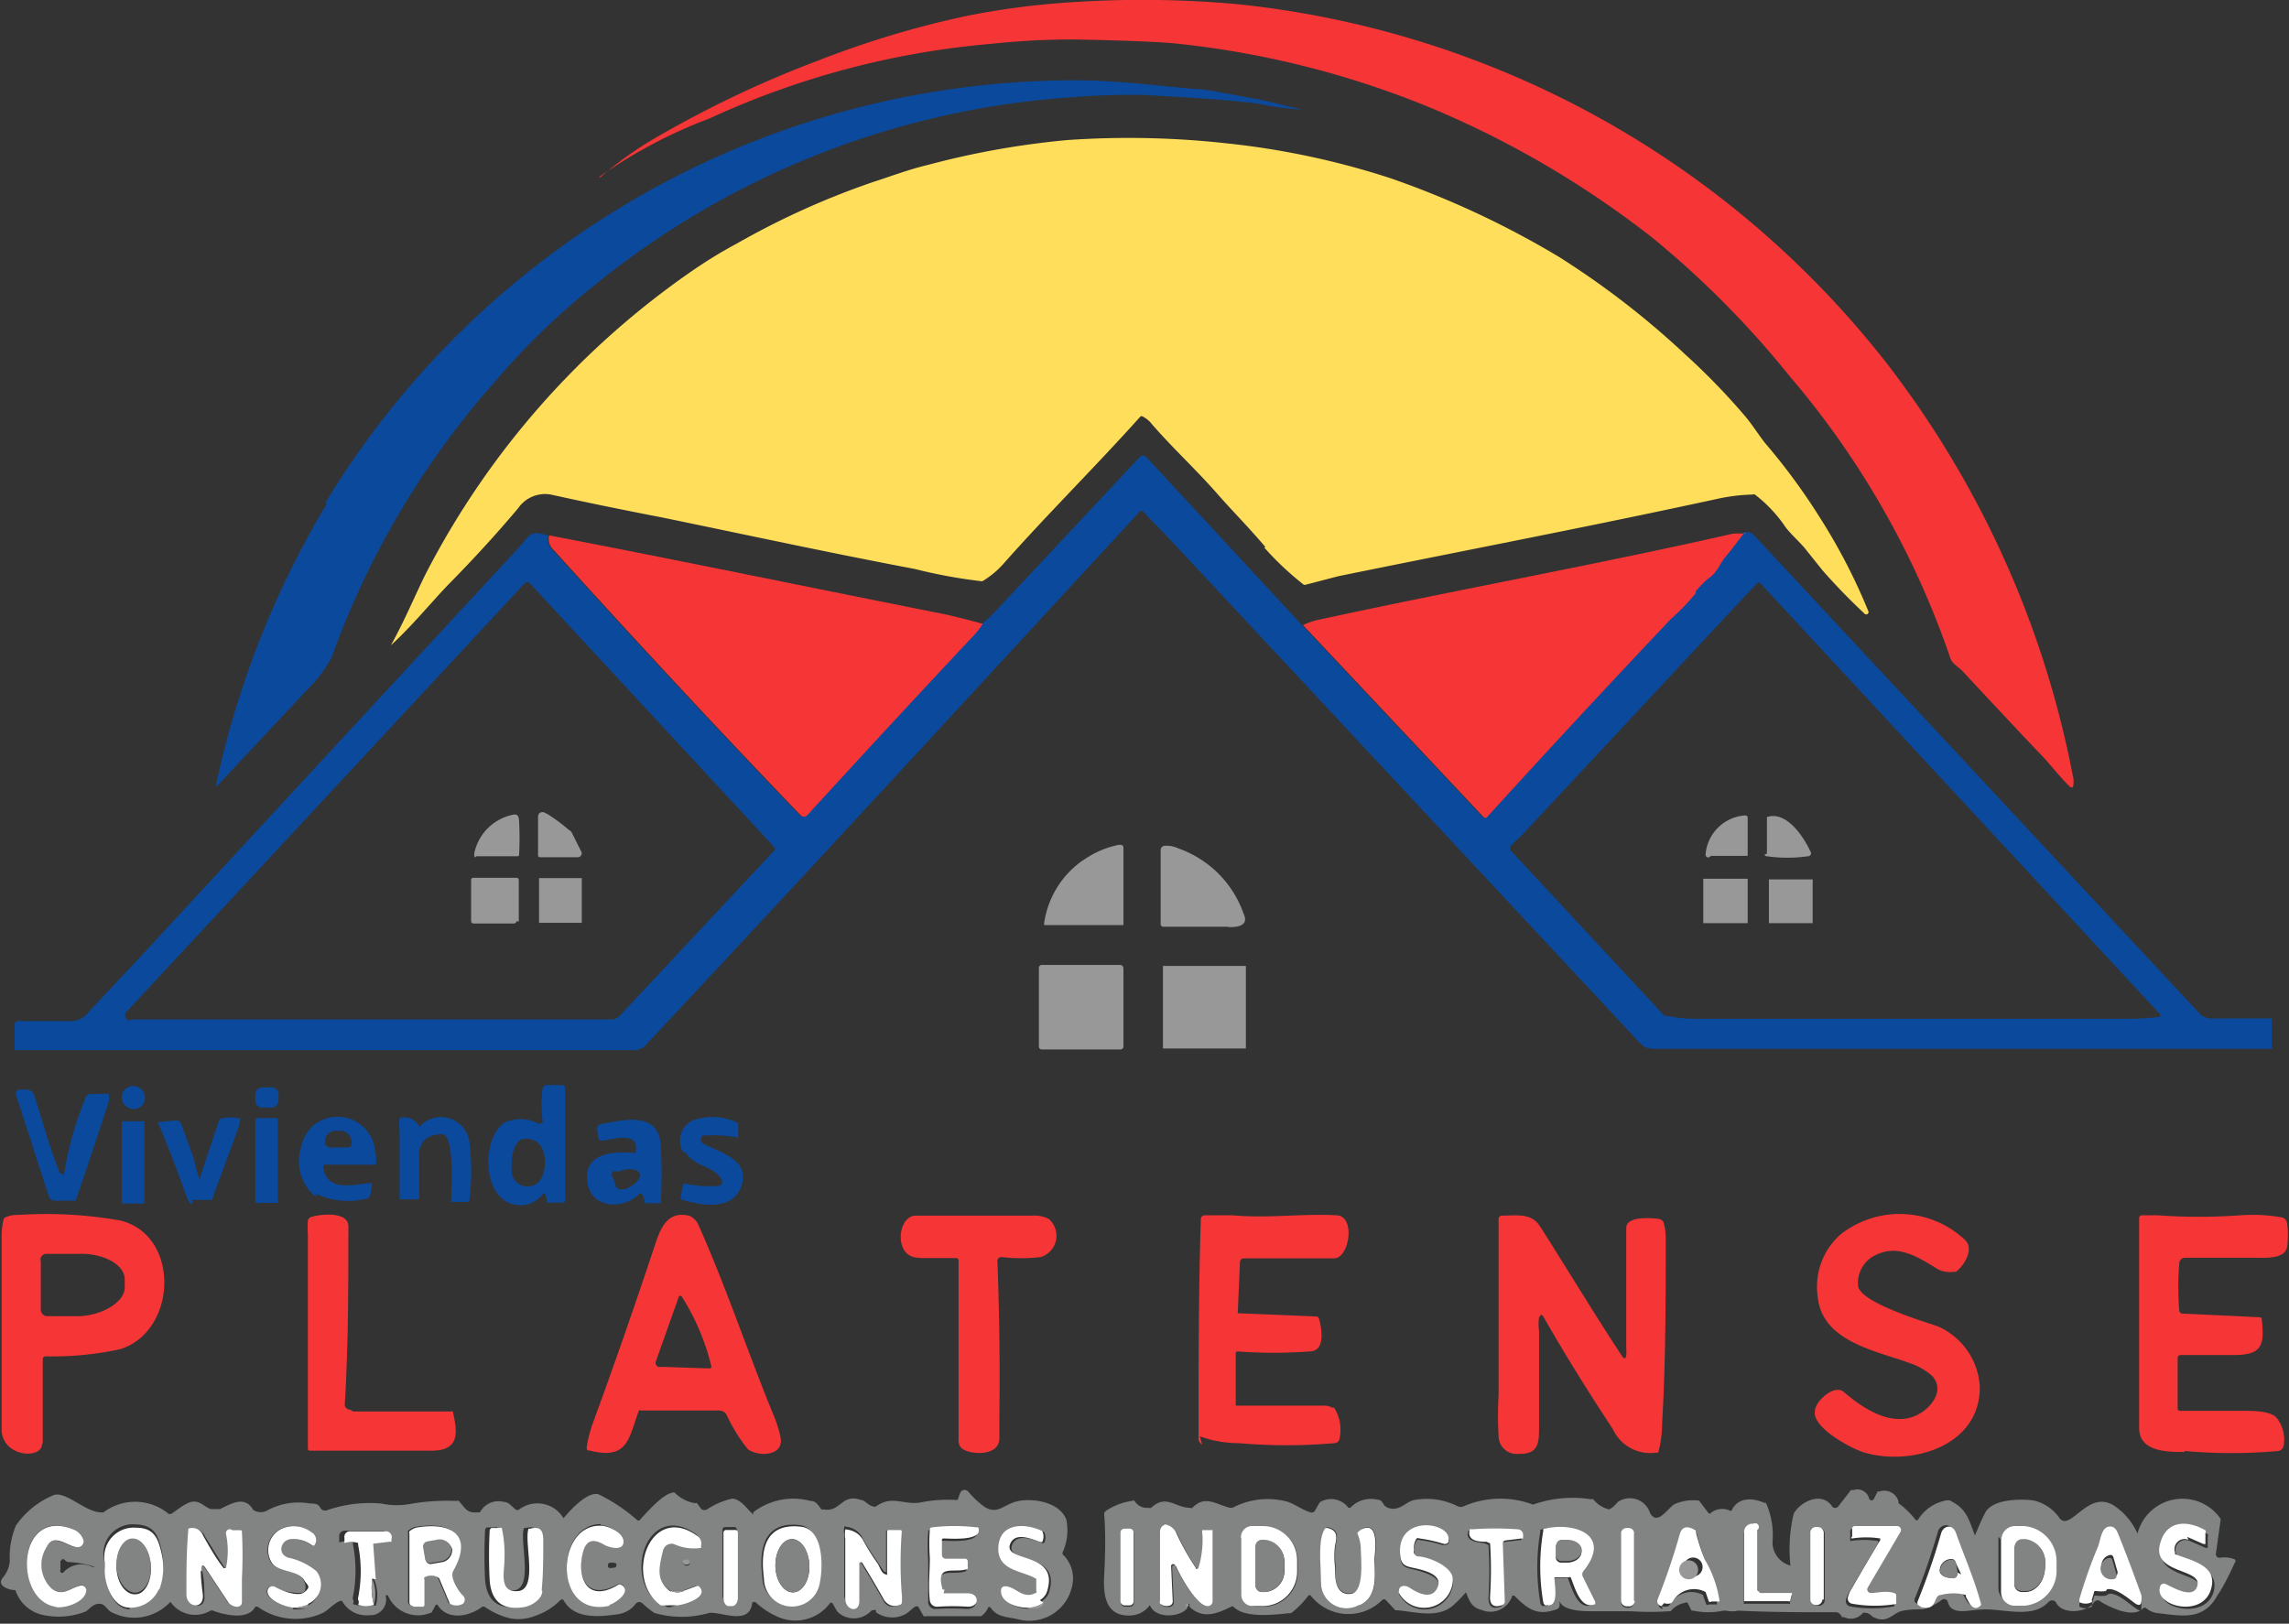 <svg id="Capa_1" data-name="Capa 1" xmlns="http://www.w3.org/2000/svg" viewBox="0 0 70.11 49.74"><rect x="0" y="0" width="70.11" height="49.74" fill="#333333" stroke="none"/><defs><style>.cls-1,.cls-2,.cls-3,.cls-4,.cls-5,.cls-6,.cls-7{fill:none;stroke-miterlimit:10;stroke-width:0;}.cls-1{stroke:#ccc;}.cls-2{stroke:#8d8e8e;}.cls-3{stroke:#c1c1c1;}.cls-4{stroke:#fb9a9b;}.cls-5{stroke:#85a4ce;}.cls-6{stroke:#ffefad;}.cls-7{stroke:#803f69;}.cls-8{fill:#f63536;}.cls-9{fill:#0a499c;}.cls-10{fill:#fede5b;}.cls-11{fill:#989899;}.cls-12{fill:#828383;}.cls-13{fill:#fff;}</style></defs><path class="cls-1" d="M36.52,49.39a.09.09,0,0,1,.09-.06" transform="translate(-0.18 -0.13)"/><path class="cls-2" d="M36.61,49.33a.15.15,0,0,0,0-.07s0,0-.06,0a.12.12,0,0,0,0,.13" transform="translate(-0.18 -0.13)"/><path class="cls-2" d="M9.19,49.38c.24,0,.38,0,.43-.1" transform="translate(-0.18 -0.13)"/><path class="cls-1" d="M9.62,49.28a1.09,1.09,0,0,1-.43.1" transform="translate(-0.18 -0.13)"/><path class="cls-2" d="M20.58,49.3c.07.07.17.08.32,0" transform="translate(-0.18 -0.13)"/><path class="cls-3" d="M20.9,49.32c.23,0,1-.26.68-.59a.09.09,0,0,0-.07,0l-.35.13" transform="translate(-0.18 -0.13)"/><line class="cls-2" x1="20.98" y1="48.73" x2="20.52" y2="48.72"/><path class="cls-1" d="M20.7,48.85a.47.47,0,0,0,.46,0m-.26.47-.32,0" transform="translate(-0.18 -0.13)"/><path class="cls-2" d="M31.63,49.38c.16,0,.46.06.51-.15" transform="translate(-0.18 -0.13)"/><path class="cls-1" d="M32.14,49.23a.84.84,0,0,1-.51.15" transform="translate(-0.18 -0.13)"/><path class="cls-2" d="M11.63,49.29a1.2,1.2,0,0,0-.05-.8" transform="translate(-0.18 -0.13)"/><path class="cls-1" d="M11.58,48.49a2.15,2.15,0,0,0,.05.8" transform="translate(-0.18 -0.13)"/><path class="cls-4" d="M50.8,7.42A28.68,28.68,0,0,1,55,11.66a26.46,26.46,0,0,1,4.86,8.66c.06.17.26.27.38.4.81.87,1.62,1.74,2.45,2.61.25.26.54.65.85.94a0,0,0,0,0,.07,0,.68.68,0,0,0,0-.35A29.92,29.92,0,0,0,58,11.3a29,29,0,0,0-20-11,32.54,32.54,0,0,0-5.67,0,23.68,23.68,0,0,0-2.6.38,29.1,29.1,0,0,0-4.47,1.23,33.12,33.12,0,0,0-5,2.37,10.84,10.84,0,0,0-1.71,1.22l-.05,0s0,0,0,0a14.89,14.89,0,0,1,3.39-1.8,25.84,25.84,0,0,1,8.66-2.29c1.24-.1,2.09-.15,2.55-.13,1.65,0,2.69.08,3.14.13a28.09,28.09,0,0,1,7.71,2,29.33,29.33,0,0,1,6.83,4" transform="translate(-0.18 -0.13)"/><path class="cls-5" d="M15.2,9.44a26.74,26.74,0,0,0-5.06,6.1,28.22,28.22,0,0,0-3.38,8.55.24.24,0,0,0,0,.12s0,0,0,0l2.74-2.91a4,4,0,0,0,.75-1,26,26,0,0,1,5-8.44,22.25,22.25,0,0,1,3.11-3A25.89,25.89,0,0,1,33,3.11,22.05,22.05,0,0,1,35.19,3c1.15.07,2.32.12,3.47.27A9.05,9.05,0,0,0,40,3.49h0c-.47-.09-1-.24-1.4-.32-.93-.18-1.58-.29-2-.32-1.18-.11-2.41-.25-3.56-.26A26.55,26.55,0,0,0,15.2,9.44" transform="translate(-0.18 -0.13)"/><path class="cls-6" d="M37.45,15.24c.49.56.92,1,1.49,1.65A9.13,9.13,0,0,0,40.15,18a.09.09,0,0,0,.07,0l1-.26C45,17,48.93,16.25,52.79,15.43a5.63,5.63,0,0,1,1.07-.13.1.1,0,0,1,.07,0,4.22,4.22,0,0,1,.94,1c.19.25.45.46.65.72l.44.57a18.34,18.34,0,0,0,1.32,1.33.07.07,0,0,0,.12-.08A17.94,17.94,0,0,0,55.93,16a19,19,0,0,0-1.69-2.29c-.19-.24-.38-.55-.6-.81A20.42,20.42,0,0,0,51.81,11a25.79,25.79,0,0,0-3.88-3,27.49,27.49,0,0,0-5.19-2.41,24.32,24.32,0,0,0-5-1.06,27.2,27.2,0,0,0-4.86-.1,25.57,25.57,0,0,0-4.31.77c-.55.13-1.1.34-1.66.52a24.31,24.31,0,0,0-4.16,1.88,14.23,14.23,0,0,0-1.33.81,25.44,25.44,0,0,0-8.25,9.24c-.29.56-.69,1.53-1.11,2.27a0,0,0,0,0,0,0h0c.64-.58,1.24-1.32,1.77-1.87.78-.79,1.49-1.57,2.13-2.33a1,1,0,0,1,1-.42c1.13.25,2.26.48,3.4.7,2.81.54,5.16,1.09,7.75,1.58a15.6,15.6,0,0,0,2,.37.12.12,0,0,0,.08,0,2.8,2.8,0,0,0,.6-.49c1.37-1.56,2.85-3,4.23-4.55a.06.06,0,0,1,.07,0,.8.8,0,0,1,.27.22c.63.72,1.36,1.39,2,2.13" transform="translate(-0.18 -0.13)"/><path class="cls-4" d="M30.25,19.24q-.77-.21-1.2-.3c-4-.8-8-1.64-12.08-2.41" transform="translate(-0.18 -0.13)"/><path class="cls-5" d="M17,16.53c-.23-.05-.49-.1-.64.07s-.37.43-.56.63Q10.43,23,5.11,28.7c-.67.73-1.5,1.6-2.25,2.41a.67.67,0,0,1-.59.24H.7a.11.11,0,0,0-.12.12v.77s0,0,.05,0c6.28,0,11.09,0,18.86,0a.51.51,0,0,0,.46-.2c5.1-5.39,10.13-10.87,15.18-16.32a0,0,0,0,1,.06,0l.83.86L50.23,31.92c.25.27.3.37.66.37H69.73a.05.05,0,0,0,0-.06l0-.87s0,0-.05,0c-.57,0-1.15,0-1.73,0a.56.56,0,0,1-.39-.11L53.91,16.5a.31.31,0,0,0-.29-.06" transform="translate(-0.18 -0.13)"/><path class="cls-4" d="M53.62,16.44a2.71,2.71,0,0,0-.4,0c-4.22,1-8.47,1.72-12.7,2.64a2.11,2.11,0,0,0-.46.16" transform="translate(-0.18 -0.13)"/><path class="cls-5" d="M40.06,19.28l-4.78-5.16a.13.13,0,0,0-.18,0l-4.35,4.65a3.84,3.84,0,0,1-.5.47" transform="translate(-0.18 -0.13)"/><path class="cls-7" d="M40.06,19.28l5.55,5.9a0,0,0,0,0,.07,0q2.82-3.06,5.65-6.09a6.62,6.62,0,0,0,.76-.79.3.3,0,0,1,0-.06,4.21,4.21,0,0,1,.36-.37c.31-.2.35-.44.55-.68s.39-.5.59-.75M17,16.53a.45.45,0,0,0,.14.45c2.48,2.74,5,5.46,7.56,8.12a.14.14,0,0,0,.21,0c1.71-1.87,3.42-3.72,5.12-5.53a2,2,0,0,0,.25-.33" transform="translate(-0.18 -0.13)"/><path class="cls-1" d="M33.32,26.51a2.83,2.83,0,0,0-1.21,1.95,0,0,0,0,0,0,.05h2.39s0,0,0,0V26.12c0-.09-.05-.13-.14-.11a2.87,2.87,0,0,0-1.13.5m4.46,2c.25,0,.64,0,.46-.41a3.26,3.26,0,0,0-2-2,.83.83,0,0,0-.42-.08.13.13,0,0,0-.12.14l0,2.29a0,0,0,0,0,.05.05c.66,0,1.31,0,2,0m.59,1.2a0,0,0,0,0,0,0H35.8a0,0,0,0,0,0,0v2.52s0,0,0,0h2.54a0,0,0,0,0,0,0V29.72m-3.78.05a.11.11,0,0,0-.09-.09H32.07a.09.09,0,0,0-.09.09V32.2a.09.09,0,0,0,.09.09H34.5a.09.09,0,0,0,.09-.09V29.77" transform="translate(-0.18 -0.13)"/><path class="cls-5" d="M16.7,34.54a1.19,1.19,0,0,0-1.07-.07c-.81.57-.71,2.77.68,2.52a.93.93,0,0,0,.47-.31.05.05,0,0,1,.09,0l.05.25A.05.05,0,0,0,17,37h.46s.06,0,.06-.06a1.32,1.32,0,0,0,0-.3c0-1,0-2.1,0-3.15a.09.09,0,0,0-.09-.09h-.49a.13.13,0,0,0-.11.1,3.86,3.86,0,0,0,0,1c0,.09,0,.11-.1.07M4.6,33.88a.36.36,0,0,0-.68-.24.36.36,0,0,0,.23.44.34.34,0,0,0,.45-.2m4.11-.23a.21.21,0,0,0-.21-.21H8.25a.22.22,0,0,0-.22.21v.19a.22.22,0,0,0,.22.22H8.5a.21.21,0,0,0,.21-.22v-.19M2.13,36.16a0,0,0,0,1-.07,0c-.32-.78-.53-1.6-.8-2.41A.24.24,0,0,0,1,33.6H.66a.12.12,0,0,0-.11.16L1.6,36.85a.19.19,0,0,0,.22.15l.56,0s.05,0,.05,0c.27-.74.61-1.75,1-3a.42.42,0,0,0,0-.27.05.05,0,0,0-.06,0l-.44,0a.18.18,0,0,0-.15.12,10.72,10.72,0,0,0-.67,2.4m7.72.63a2.34,2.34,0,0,0,1.59.14c.17,0,.14-.36.13-.47s0,0-.05,0c-.53,0-1.33.29-1.44-.49a.06.06,0,0,1,.06-.07h1.51s0,0,0,0a2.07,2.07,0,0,0-.09-.7,1.16,1.16,0,0,0-1.88-.46,1.27,1.27,0,0,0-.33.63,1.4,1.4,0,0,0,.45,1.51m10-.07.05.21A.05.05,0,0,0,20,37h.42s.05,0,.05,0a17.42,17.42,0,0,0,0-1.77c-.07-1.07-1.15-.78-1.85-.65-.17,0-.1.29-.07.4a.12.12,0,0,0,.14.1c.34,0,1.2-.32,1,.38a.07.07,0,0,1-.06,0c-.57-.06-1.41,0-1.42.73,0,.94,1,1.07,1.59.54a.05.05,0,0,1,.09,0M6.31,36.19a4.23,4.23,0,0,1-.18-.65l-.39-1.07a.16.16,0,0,0-.16-.11L5,34.42s0,0,0,0a.21.21,0,0,1,.06.1c.27.66.53,1.32.77,2A2.2,2.2,0,0,0,6,37a.05.05,0,0,0,.06,0h.63a.08.08,0,0,0,.06,0l.8-2.18a1.73,1.73,0,0,0,.07-.32s0,0,0,0-.61-.07-.66.09l-.57,1.71s0,0,0,0m2.41-1.75a.07.07,0,0,0-.07-.06H8.1a.07.07,0,0,0-.07.06v2.48a.06.06,0,0,0,.06.06h.56a.06.06,0,0,0,.06-.06V34.44m4.2.23a.49.49,0,0,0-.6-.27,0,0,0,0,0,0,0,1.28,1.28,0,0,0,0,.36c0,.86,0,1.57,0,2.13,0,0,0,0,0,0h.6s0,0,0,0c0-.44,0-.88,0-1.32a.58.58,0,0,1,.57-.66.32.32,0,0,1,.2,0c.31.2.21,1.61.21,2A.06.06,0,0,0,14,37h.57a0,0,0,0,0,0,0,7.15,7.15,0,0,0,0-1.89A.88.88,0,0,0,13,34.68s-.05,0-.06,0m8.2.77c.24.43.88.42,1.1.83a.13.13,0,0,1-.11.2,3.42,3.42,0,0,1-1-.07s-.08,0-.08.05l-.06.37a.07.07,0,0,0,0,.06c.55.17,1.61.3,1.86-.41s-.65-1-1.18-1.3a.14.14,0,0,1,0-.24,4.17,4.17,0,0,1,1.08.06s0,0,0-.05l0-.36a.06.06,0,0,0-.05-.06,1.77,1.77,0,0,0-1.3-.07.67.67,0,0,0-.32,1m-16.5-1a0,0,0,0,0,0,0H3.94a0,0,0,0,0,0,0l0,2.52s0,0,0,0h.66l0,0,0-2.52" transform="translate(-0.18 -0.13)"/><path class="cls-4" d="M59.53,40.76c-.43-.15-2.45-.75-2.44-1.26a.94.94,0,0,1,.58-.93c.66-.31,1.26.08,1.88.46a.81.81,0,0,0,.47.07l.07,0c.23-.22.59-.75.25-1a2.92,2.92,0,0,0-3.79-.14,2.14,2.14,0,0,0-.69,1.94c.15,1.36,1.84,1.64,2.82,2a2,2,0,0,1,.68.39c.45.5-.14,1.12-.64,1.27-.75.24-1.53-.32-2.07-.78-.29-.25-.83.3-.88.58-.1.52,1.14,1.17,1.52,1.28,1.4.44,3.57-.14,3.53-2a2.15,2.15,0,0,0-1.29-1.87M18.22,44.59c1.24.34,1.25-.35,1.57-1.21a.06.06,0,0,1,.06,0c.73,0,1.47,0,2.2,0,.16,0,.31,0,.42.12a5,5,0,0,0,.66,1.07c.31.24,1.06.2,1-.36a4.18,4.18,0,0,0-.25-.77c-.78-1.91-1.43-3.87-2.27-5.75a.57.57,0,0,0-.26-.27c-.69-.18-.9.38-1.07.89q-.93,2.74-1.91,5.48a3.79,3.79,0,0,0-.18.72.11.11,0,0,0,.07.12m-18-.68c0,.86,1.21.94,1.24.45,0-.86,0-1.72,0-2.57a.09.09,0,0,1,.09-.09,9.73,9.73,0,0,0,2.29-.22c1.74-.56,1.84-3.48,0-3.94A13.08,13.08,0,0,0,.7,37.37a.79.79,0,0,0-.37.07.12.12,0,0,0-.06.06A2.46,2.46,0,0,0,.21,38c0,.66,0,1.24,0,1.73s0,.83,0,1.25c0,1,0,2,0,3m28-6.54c-.57,0-.69,1.24.09,1.29.38,0,.75,0,1.11,0a.07.07,0,0,1,.07.07c0,1.75,0,3.5,0,5.26,0,.25,0,.47.2.56s1,.17,1.05-.33c0-.21,0-.45,0-.72q0-2.37-.06-4.74a.12.12,0,0,1,.14-.13,5.16,5.16,0,0,0,1.18,0,.68.68,0,0,0,.25-1.17,1,1,0,0,0-.53-.1l-3.54,0m8.81,7a3.48,3.48,0,0,0,1.2.21,16.76,16.76,0,0,0,2.92,0,.16.16,0,0,0,.16-.15,1.25,1.25,0,0,0-.17-.94l-.06,0a.62.62,0,0,0-.19-.06c-.85,0-1.77,0-2.76,0a0,0,0,0,1,0,0l0-1.61s0-.06.06-.05a14.69,14.69,0,0,0,2.2,0c.49,0,.38-.73.29-1a.08.08,0,0,0-.08-.07l-2.41-.1s0,0,0,0l.07-1.57a.11.11,0,0,1,.11-.11c.91,0,1.83,0,2.76,0,.49,0,.68-1.28.08-1.32-1-.06-2.07.1-3.17,0-.29,0-.58,0-.87,0a.12.12,0,0,0-.11.12c-.08,2.25-.1,4.49-.07,6.74a.21.21,0,0,0,.11.16m10.28-3.9c0-.1.08-.1.13,0,.67,1.17,1.38,2.31,2.12,3.43a1.26,1.26,0,0,0,1.33.72.07.07,0,0,0,.06,0,3.52,3.52,0,0,0,.12-.91c.07-1.88.1-3.77.11-5.66a1.65,1.65,0,0,0-.06-.46.18.18,0,0,0-.15-.13c-.23,0-1-.09-1,.28,0,1.61,0,2.83,0,3.68a1.25,1.25,0,0,1,0,.24c0,.12-.07.13-.13,0-.89-1.33-1.69-2.67-2.53-4-.26-.39-.74-.32-1.14-.3a.1.1,0,0,0-.11.11c0,1.8,0,3.6,0,5.4a10.11,10.11,0,0,0,0,1.23.55.55,0,0,0,.58.56c.67,0,.66-.33.66-.86,0-1,0-1.94,0-2.91a1.48,1.48,0,0,1,0-.42M65.7,43.86c0,.79.86.73,1.39.75a16.18,16.18,0,0,0,2.87,0,.2.2,0,0,0,.17-.18,1.08,1.08,0,0,0-.23-.85c-.2-.24-.72-.21-1-.2L67,43.4c-.08,0-.11,0-.11-.11l0-1.51a.09.09,0,0,1,.09-.09l1.65,0c.86,0,.92-.31.84-1.05,0-.07,0-.11-.12-.11L67,40.44s-.06,0-.06-.06a9.4,9.4,0,0,1,0-1.5.18.18,0,0,1,.16-.15c.71,0,1.43,0,2.14,0,.28,0,.88,0,1-.32a2.74,2.74,0,0,0,0-.75.21.21,0,0,0-.18-.17,5.23,5.23,0,0,0-1.26-.06,17.66,17.66,0,0,1-2.52,0l-.49,0s-.08,0-.08.08q0,3.21,0,6.42M14,43.36c-1,0-2,0-3,0a.15.15,0,0,1-.15-.15c.08-1.8.12-3.62.11-5.46,0-.48-.88-.37-1.14-.29a.16.16,0,0,0-.1.11,3.75,3.75,0,0,0,0,.45q-.08,3.28,0,6.55a.06.06,0,0,0,.06.05c1.26,0,2.52,0,3.77,0,.85,0,.74-.6.61-1.2a.05.05,0,0,0-.05,0" transform="translate(-0.18 -0.13)"/><path class="cls-3" d="M12,49.05a0,0,0,0,1,.07,0,1,1,0,0,0,1.28.49.06.06,0,0,0,.06-.05l.11-.2a0,0,0,0,1,.05,0c.3.5,1,.36,1.37.06,0,0,0,0,.07,0a2.32,2.32,0,0,0,.8.36,1.39,1.39,0,0,0,.78-.09,1.92,1.92,0,0,0,.76-.49,0,0,0,0,1,.07,0c.31.6,1.07.54,1.68.45a.82.82,0,0,0,.55-.33.14.14,0,0,1,.2,0,3.26,3.26,0,0,0,.36.29,3,3,0,0,0,1.68,0c.39,0,1.24.4,1.32-.31a.08.08,0,0,1,.12,0,2.44,2.44,0,0,0,.71.45,1.32,1.32,0,0,0,1.56-.45s.05,0,.06,0l.15.26s0,.05.06.06a.73.73,0,0,0,1-.09l.06,0a.05.05,0,0,1,.07,0l0,.06a.86.86,0,0,0,.86.08c.14-.06.21-.2.37-.26s0,0,.06,0l.17.3a.09.09,0,0,0,.07,0h1.6l.09,0a.56.56,0,0,0,.22-.28s0,0,.06,0c.19.31.51.3.83.37a1.34,1.34,0,0,0,1.69-1.07,1,1,0,0,0-.3-.91.1.1,0,0,1,0-.07,1.64,1.64,0,0,0,.11-1c-.22-.53-1-.63-1.5-.56s-.64.48-1.1.1a2.84,2.84,0,0,1-.39-.38.15.15,0,0,0-.25,0l-.09.24s0,0-.05,0a4.26,4.26,0,0,0-1,.06c-.58.11-.93-.24-1.45.14a.11.11,0,0,1-.08,0c-.17,0-.26-.16-.38-.2-.6-.21-.62.39-1.15.29a.09.09,0,0,1-.06,0c-.11-.14-.16-.22-.34-.26a2,2,0,0,0-1.71.39s0,0-.07,0-.34-.42-.58-.42a2.33,2.33,0,0,0-.75.32.17.17,0,0,1-.19,0l-.13-.18a.07.07,0,0,0-.06,0,1.13,1.13,0,0,1-.62-.32.08.08,0,0,0-.08,0c-.33.05-.8.59-1,.84a.06.06,0,0,1-.07,0,5.32,5.32,0,0,0-1.14-.77c-.33-.19-.93.48-1.12.71,0,0,0,0,0,0a.93.93,0,0,0-1.37-.26.08.08,0,0,1-.08,0c-.14-.09-.22-.2-.38-.24a.64.64,0,0,0-.73.32l-.06,0c-.36,0-.38-.13-.59-.35a.08.08,0,0,0-.07,0,6.76,6.76,0,0,0-1.35.08,2.29,2.29,0,0,1-.95,0,4,4,0,0,0-1.68.21.17.17,0,0,1-.19-.08c-.06-.11-.19-.11-.31-.13a2,2,0,0,0-1.33.22.41.41,0,0,1-.37,0,.1.1,0,0,1-.06-.05c-.23-.38-.64-.14-1,0H6.85l-.21,0c-.19-.06-.27-.22-.51-.23s-.52.26-.71.38c0,0,0,0-.07,0a1.61,1.61,0,0,0-2-.05l-.07,0c-.49,0-1.13-.71-1.5-.51a2.63,2.63,0,0,0-1.11.91,2.5,2.5,0,0,0-.19,1.1.91.91,0,0,1-.23.52c-.18.26.18.33.34.36s0,0,.06,0a1.14,1.14,0,0,0,.79.75,2.28,2.28,0,0,0,1.36-.09c.12-.07.27-.25.42-.24s.24.22.42.28a1.51,1.51,0,0,0,1.76-.34s0,0,0,0a.92.92,0,0,0,1.26.27.09.09,0,0,1,.07,0c.35.13,1.08.31,1.3-.12,0,0,0,0,.07,0a2,2,0,0,0,2,.19c.16-.08.31-.27.51-.36a.07.07,0,0,1,.08,0,.85.85,0,0,0,.83.43.48.48,0,0,0,.51-.56" transform="translate(-0.18 -0.13)"/><path class="cls-3" d="M36.61,49.33c.4.42.82.27,1.28,0a.06.06,0,0,1,.07,0c.32.34,1.14.26,1.69.2l.07,0a2.56,2.56,0,0,0,.54-.55s0,0,.06,0a1.46,1.46,0,0,0,2.38.25.08.08,0,0,1,.12,0l.29.31.07,0c.56,0,1.24.26,1.71-.16a4.68,4.68,0,0,0,.38-.39s0,0,0,0c.11.27.17.46.48.54a.7.7,0,0,0,.94-.44,0,0,0,0,1,.06,0c.42.4.7.63,1.3.42a.13.13,0,0,0,.09-.11l0-.14s0,0,0,0c.07.32.75.32,1,.31.41,0,.78,0,1.19,0a8.86,8.86,0,0,0,1.15,0l.06,0a.74.74,0,0,1,.45-.26.06.06,0,0,1,.07,0l.12.24a.1.1,0,0,0,.05,0,2.23,2.23,0,0,0,.93,0h.08a.75.75,0,0,0,.36,0c1,0,2,.05,3,.05.08,0,.14,0,.19.15l.06,0a.48.48,0,0,0,.58-.13.11.11,0,0,1,.08,0c.13,0,.21.12.29.15.38.17.46-.18.79-.2s.45,0,.68-.06a1.83,1.83,0,0,0,.59-.3.12.12,0,0,1,.17.07c.13.44.71.27,1,.24.64-.06,1.58.31,2.08-.23a.15.15,0,0,1,.23,0c.19.35,1,.28,1.17,0a.14.14,0,0,1,.22,0c.28.2,1,.52,1.3.17,0,0,0,0,.06,0a.63.63,0,0,0,.4.17c.74.09,1.38.22,1.8-.55.17-.3.35-.65.53-1a.07.07,0,0,0,0-.1.87.87,0,0,0-.45-.05.11.11,0,0,1-.13-.12l.14-1a.11.11,0,0,0,0-.08,1.42,1.42,0,0,0-2.54.46s0,0,0,0a2,2,0,0,0-.71-.85c-.79-.52-1.33.78-1.67.39a1.32,1.32,0,0,0-.83-.56c-.44-.05-1.26,0-1.46.39-.08.15-.18.38-.31.69,0,0,0,0,0,0-.19-.51-.26-.83-.78-1.08H60a1.28,1.28,0,0,0-.9.61s0,0-.06,0a2.61,2.61,0,0,0-.53-.52.1.1,0,0,1,0-.05.45.45,0,0,0-.58-.31s0,0-.06,0l-.11.22a.08.08,0,0,1-.15,0,.37.37,0,0,0-.49-.26.1.1,0,0,0-.07,0l-.38.49a.12.12,0,0,1-.2,0c-.31-.46-1-.14-1.17.23a4.63,4.63,0,0,0-.1,1.59s0,0,0,0a.74.74,0,0,1-.55-.71,2.44,2.44,0,0,0-.2-1.21.12.12,0,0,0-.05,0c-.35-.16-.81-.18-1,.23a.05.05,0,0,1-.07,0,.56.56,0,0,0-.56.07.05.05,0,0,1-.09,0l-.28-.37a.05.05,0,0,0,0,0,1.4,1.4,0,0,0-.73.1c-.21.09-.54.7-.77.28a.65.65,0,0,0-1-.33.08.08,0,0,0,0,0,.75.75,0,0,1-.25.22h0a.88.88,0,0,1-.49-.31.06.06,0,0,0-.06,0,3.64,3.64,0,0,0-1.75.15.06.06,0,0,1-.07,0,2.83,2.83,0,0,0-2.08.06.23.23,0,0,1-.2,0,2.09,2.09,0,0,0-1.31-.19c-.27,0-.49.4-.86.22-.13-.07-.11-.2-.29-.23a.86.86,0,0,0-.82.25s-.05,0-.06,0a.66.66,0,0,0-.84-.19.12.12,0,0,0-.06.06l-.12.21a.11.11,0,0,1-.14.06c-.29-.09-.51-.28-.76-.34a2.31,2.31,0,0,0-1.63.2h-.07c-.43-.13-.75-.45-1.16,0a.06.06,0,0,1-.07,0c-.46,0-.73-.44-1.19,0a.13.13,0,0,1-.09,0,.44.44,0,0,1-.42-.21.07.07,0,0,0-.08,0,1.91,1.91,0,0,0-.79.3.13.13,0,0,0-.06.11c0,.62,0,1.25,0,1.87s0,1.27.75,1.23a.77.77,0,0,0,.65-.32s0,0,0,0c.16.42.92.39,1.15.09" transform="translate(-0.18 -0.13)"/><path class="cls-5" d="M23.92,26.11,16.41,18a.11.11,0,0,0-.16,0L4.07,31.11c-.09.1-.07.18,0,.25s.08,0,.15,0l.14,0H18.9a.36.36,0,0,0,.27-.12l4.75-5.08v0m22.51,0,4.73,5.09.08,0a4.14,4.14,0,0,0,.87.09H65.43a9.07,9.07,0,0,0,.91-.06,0,0,0,0,0,0-.08L54.1,18A.08.08,0,0,0,54,18l-.42.44-6.8,7.29-.33.31a0,0,0,0,0,0,0" transform="translate(-0.18 -0.13)"/><path class="cls-1" d="M17.62,25.56a5.08,5.08,0,0,0-.66-.49L16.84,25c-.11,0-.17,0-.17.15v1.18s0,.06.05.06h1.18a.12.12,0,0,0,.1-.16l-.27-.54a.26.26,0,0,0-.1-.13m-2.9.84,1.25,0A.05.05,0,0,0,16,26.3a9.65,9.65,0,0,0,0-1c0-.16-.06-.25-.24-.2a1.52,1.52,0,0,0-1.12,1.11.31.31,0,0,0,0,.19h0m1.31.68A.07.07,0,0,0,16,27H14.67a.07.07,0,0,0-.06.07v1.27a.07.07,0,0,0,.07.07H16a.08.08,0,0,0,.07-.07V27.08m2,0a0,0,0,0,0,0,0H16.65s0,0,0,0l0,1.37a0,0,0,0,0,0,0l1.38,0a0,0,0,0,0,0,0l0-1.37m34.46-.63,1.12,0s0,0,0-.05l0-1.11a.07.07,0,0,0-.07-.08,1.3,1.3,0,0,0-1.22,1.2.09.09,0,0,0,.09.09m1.85,0a4.5,4.5,0,0,0,1.27,0,.09.09,0,0,0,.08-.13c-.22-.48-.75-1.27-1.34-1.07a.07.07,0,0,0,0,.05v1s0,0,0,0a.13.13,0,0,0,0,.08.06.06,0,0,0,.06.06m-.64.7a0,0,0,0,0,0,0l-1.36,0a0,0,0,0,0,0,0l0,1.36s0,0,0,0l1.35,0a0,0,0,0,0,0,0l0-1.36m2,0a0,0,0,0,0,0,0l-1.34,0s0,0,0,0l0,1.34a0,0,0,0,0,0,0h1.33s0,0,0,0l0-1.34" transform="translate(-0.18 -0.13)"/><path class="cls-5" d="M15.83,35.92a.49.49,0,0,0,.84.37c.26-.29.28-1.11-.18-1.28-.63-.22-.67.54-.66.91m-5.6-.55.62,0a.1.1,0,0,0,.1-.1v-.06a.35.35,0,0,0-.35-.35h-.1a.34.34,0,0,0-.37.32v.06a.1.1,0,0,0,.1.1m8.67.76.1.29a.15.15,0,0,0,.18.08l.1,0c.3-.12.5-.33.44-.48h0c-.06-.15-.34-.18-.64-.06L19,36a.12.12,0,0,0-.07.17" transform="translate(-0.18 -0.13)"/><path class="cls-4" d="M20.39,42l1.49.05c.07,0,.1,0,.08-.1a7.12,7.12,0,0,0-.91-2.12,0,0,0,0,0-.07,0l-.71,2a.13.13,0,0,0,.12.18m-19-3.27,0,1.51a.2.2,0,0,0,.2.19l1,0C3.36,40.41,4,40,4,39.57v-.25c0-.45-.65-.8-1.4-.78l-1,0a.18.18,0,0,0-.18.2" transform="translate(-0.18 -0.13)"/><path class="cls-3" d="M18.58,46.87c-1.39,0-1.47,2.85.27,2.45.21,0,.72-.44.34-.62a.06.06,0,0,0-.06,0c-1,.57-1.3-.25-1.09-1,.11-.41.36-.39.66-.21.13.07.56.17.58-.09s-.48-.49-.7-.5M1.87,49.35c.27,0,.88-.13.94-.48a.15.15,0,0,0-.2-.17c-.31.1-.53.34-.86.08a1,1,0,0,1-.15-1.27c.24-.46.72.1,1,0a.18.18,0,0,0,.12-.23A.53.53,0,0,0,2.47,47c-1.78-.78-1.89,2.11-.6,2.33m2.28,0a.94.94,0,0,0,.9-.58,1.91,1.91,0,0,0,.08-1.13c-.11-.47-.23-.77-.79-.79A.9.9,0,0,0,3.39,48v.2c0,.44.22,1.21.76,1.23" transform="translate(-0.18 -0.13)"/><path class="cls-3" d="M9.62,49.28a.65.65,0,0,0,.25-1A2,2,0,0,0,9,47.85c-.37-.11-.24-.56.1-.57a.93.93,0,0,1,.63.2s0,0,.05,0a.27.27,0,0,0-.08-.41.89.89,0,0,0-1-.06.73.73,0,0,0-.21,1c.23.3.85.21,1,.55.07.15.06.27,0,.34s-.72,0-.91-.16a.15.15,0,0,0-.22.09c-.08.32.6.52.81.55" transform="translate(-0.18 -0.13)"/><path class="cls-3" d="M12.82,49.33h.27a.06.06,0,0,0,.07-.07v-.76a.07.07,0,0,1,0-.07.43.43,0,0,1,.41,0,.08.08,0,0,1,.05.05l.32.76a.05.05,0,0,0,0,0,.41.41,0,0,0,.4,0,.17.17,0,0,0,0-.25c-.13-.12-.41-.55-.3-.75.66-1.17-.11-1.51-1.14-1.33a.58.58,0,0,0-.2.11.09.09,0,0,0,0,.07l0,2.11a.11.11,0,0,0,.1.11" transform="translate(-0.18 -0.13)"/><path class="cls-3" d="M20.7,48.85c-.51-.35-.38-.78-.26-1.29a.27.27,0,0,1,.33-.19,1.48,1.48,0,0,0,.83.12.1.1,0,0,0,0-.06.28.28,0,0,0-.13-.32c-1.43-1-2.25,1.32-1.1,2.14l.16,0" transform="translate(-0.18 -0.13)"/><path class="cls-3" d="M23.58,48.49a.86.86,0,0,0,1.7.18c.11-.47.15-1.68-.56-1.77-1.1-.13-1.25.75-1.14,1.59" transform="translate(-0.18 -0.13)"/><path class="cls-3" d="M32.14,49.23a.5.5,0,0,0,.24-.34c.31-1.15-1.37-.82-1.15-1.38.15-.38.65-.16.92-.06a0,0,0,0,0,.06,0,.37.37,0,0,0,0-.34.08.08,0,0,0,0,0c-.48-.23-1.28-.26-1.34.47s.72.73,1.16,1a0,0,0,0,1,0,.06l0,.3a.05.05,0,0,1,0,.06c-.39.21-.55-.12-.89-.19-.12,0-.19,0-.19.13,0,.37.5.53.79.52" transform="translate(-0.18 -0.13)"/><path class="cls-3" d="M11.58,48.49,11.5,47.4s0,0,0,0l.5-.06s.05,0,.06,0l0-.08a.18.18,0,0,0-.17-.24H10.74a.17.17,0,0,0-.17.2l0,.16s0,0,0,0a.67.67,0,0,1,.42,0s0,0,0,.06a4.15,4.15,0,0,1,0,1.61.1.1,0,0,0,0,.07.16.16,0,0,1,0,.15s0,0,0,0a.73.73,0,0,0,.48,0" transform="translate(-0.18 -0.13)"/><path class="cls-3" d="M16.24,49.36c.23,0,.54-.24.55-.5,0-.51.05-1,.05-1.52,0-.29-.06-.47-.4-.38,0,0,0,0-.05,0-.15.38.31,1.84-.31,1.91s-.43-.6-.43-.93a3.85,3.85,0,0,0-.08-1,.05.05,0,0,0-.06,0l-.26,0a0,0,0,0,0-.05.05,14.58,14.58,0,0,0,0,1.58c.06.64.42.9,1.06.79M29,48.89c-.22-.82.35-.47.77-.63a.07.07,0,0,0,0-.06l0-.18a.08.08,0,0,0-.08-.07l-.59,0a.12.12,0,0,1-.12-.11v-.45a.05.05,0,0,1,.06-.06c.2,0,1.23.09,1.05-.34a.07.07,0,0,0-.05,0,5.63,5.63,0,0,0-1.36,0,.07.07,0,0,0-.07.06,6.31,6.31,0,0,0,0,.88c0,.45,0,.84,0,1.3a.22.22,0,0,0,.24.19,7,7,0,0,1,.93,0c.41,0,.38-.43,0-.41l-.75,0a.06.06,0,0,1-.06,0M6.33,48.24c0-.2,0-.22.15-.05l.66,1c.09.15.42.26.43,0s0-.48,0-.71a13.84,13.84,0,0,0,0-1.44s0-.05-.06-.05l-.24,0a.12.12,0,0,0-.11.15,2.52,2.52,0,0,1,0,1.06s0,0-.07,0c-.22-.33-.43-.69-.63-1A.35.35,0,0,0,6,47a0,0,0,0,0,0,0c-.09.73,0,1.21-.06,2,0,.39.56.46.5,0q0-.45-.06-.72M26.55,48c.14.23.38.62.69,1.17.1.18.26.22.48.13a.08.08,0,0,0,.05-.05,1.19,1.19,0,0,0,0-.28,12.68,12.68,0,0,1,0-1.9.05.05,0,0,0-.06-.06l-.33,0a.05.05,0,0,0-.06.06v1.19s0,.07-.07,0-.16-.25-.23-.34a6.12,6.12,0,0,1-.43-.69.63.63,0,0,0-.49-.33.05.05,0,0,0-.06,0,.86.86,0,0,0,0,.28c0,.6,0,1.2,0,1.8,0,.39.41.45.43.11s0-.79,0-1.18c0-.06,0-.06.05,0m-3.84-1h-.29a.08.08,0,0,0-.08.08l0,2c0,.14.07.25.16.25h.12c.09,0,.16-.12.16-.25l0-2a.08.08,0,0,0-.07-.08M2.14,47.9a.06.06,0,0,0-.06,0s0,0-.05.06v.27a.06.06,0,0,0,.11.05A.74.74,0,0,1,3,48.13s.08,0,.09,0,0,0,0,0a3.1,3.1,0,0,0-.85-.15.06.06,0,0,1,0,0" transform="translate(-0.18 -0.13)"/><path class="cls-2" d="M21.31,48a.13.13,0,0,0-.23,0s.05.08.11.09a.1.1,0,0,0,.12-.06" transform="translate(-0.18 -0.13)"/><path class="cls-3" d="M19.06,48S19,48,18.93,48s-.13,0-.13.09.07.08.14.07.12,0,.12-.09m17.12.07c.12.24.7,1.3,1,1.22a.15.15,0,0,0,.12-.16l0-2.12s0-.05,0-.05L37,47s0,0,0,.06a2.85,2.85,0,0,1-.08,1.12c0,.07,0,.07-.09,0a7.25,7.25,0,0,1-.61-1.1.47.47,0,0,0-.28-.21.06.06,0,0,0-.06,0,.23.23,0,0,0-.14.2c0,.72,0,1.43,0,2.14a.08.08,0,0,0,0,.07.3.3,0,0,0,.28.07.13.13,0,0,0,.11-.14l-.05-1.09a.07.07,0,0,1,.13,0m30.62-.4a.31.31,0,0,1,.41-.39l.5.22s.06,0,.06,0l0-.34a.09.09,0,0,0,0-.08c-.54-.31-1.18-.32-1.38.38-.31,1,1.4.76,1.11,1.38-.16.33-.72,0-.94-.11a.12.12,0,0,0-.18.08c-.19.55,1.37.91,1.58,0,.15-.68-.65-.82-1.12-1a.1.1,0,0,1,0-.05m-28.61-.45V49a.35.35,0,0,0,.35.35h.32a1.06,1.06,0,0,0,1-1.08v-.31a1.05,1.05,0,0,0-1.06-1.06h-.31a.34.34,0,0,0-.35.36m17.86-.16a.18.18,0,0,0-.17-.17h-.07a.17.17,0,0,0-.17.17v2.05a.17.17,0,0,0,.17.17h.06a.18.18,0,0,0,.18-.17V47.08m2.86,2.2c.52.14.36-.35.61-.37a1.51,1.51,0,0,1,.76,0,.08.08,0,0,1,0,.05c.08.14.22.51.46.27a.08.08,0,0,0,0-.07c-.19-.71-.5-1.42-.75-2.12-.11-.29-.41-.2-.47,0a20.4,20.4,0,0,1-.72,2.08s0,.07,0,.08m2.57-2,0,1.6a.42.42,0,0,0,.43.41h.27a1.07,1.07,0,0,0,1-1.11V48a1.08,1.08,0,0,0-1-1.09H61.9a.42.42,0,0,0-.42.42M40.64,48.6a.78.78,0,0,0,1.18.69c.6-.25.46-.93.48-1.44,0-.19.14-1-.29-.93a.38.38,0,0,0-.22.13.06.06,0,0,0,0,.07,1.3,1.3,0,0,1,.09.4c0,.34.15,1.38-.33,1.42s-.48-.5-.46-.81a3.09,3.09,0,0,1,0-.68c.07-.28.07-.46-.23-.53,0,0-.05,0-.06,0-.25.3-.16,1.14-.14,1.66m2.84-.92a.52.52,0,0,1,.08-.35.11.11,0,0,1,.09,0,4.26,4.26,0,0,1,.69.15c.12,0,.19,0,.2-.1.07-.54-1.52-.78-1.49.33,0,.24,0,.42.28.49s1.06.22.87.63-.62.1-.87,0-.28-.06-.31.1a.08.08,0,0,0,0,.07.88.88,0,0,0,1.65-.42c0-.41-.79-.65-1.07-.7a.16.16,0,0,1-.13-.13m2.28-.27a12.37,12.37,0,0,1,0,1.61c0,.27.12.37.37.28a.12.12,0,0,0,.08-.12l-.06-1.76a.09.09,0,0,1,.08-.1l.49-.06s0,0,.05,0l0-.08a.17.17,0,0,0-.15-.2,9.62,9.62,0,0,0-1.42,0,.07.07,0,0,0-.06,0c-.11.34.32.34.51.38a0,0,0,0,1,0,0m1.79,1.91c.41.09.24-.61.25-.85,0,0,0,0,0,0h.44a.07.07,0,0,1,.06,0c.15.39.32,1,.75.82,0,0,0,0,0-.07l-.37-.75a.17.17,0,0,1,0-.18c.93-1.15-.32-1.53-1.22-1.3a.12.12,0,0,0,0,.05,6.49,6.49,0,0,0,0,2.2.13.13,0,0,0,.1.1m9.37,0a3.93,3.93,0,0,0,1.37,0,0,0,0,0,0,0-.06l0-.21a.09.09,0,0,0-.07-.06c-.26,0-.49.08-.72,0a.11.11,0,0,1-.08-.17l1-1.7a.12.12,0,0,0-.1-.18l-1.31,0a.09.09,0,0,0-.07.06l0,.26c0,.05,0,.07,0,.06a2.76,2.76,0,0,1,.86,0s0,0,0,.05c-.29.49-.59,1-.87,1.48a.9.9,0,0,0-.12.27.16.16,0,0,0,.14.2m-6.67-2.2a.16.16,0,0,0-.16-.16H50a.17.17,0,0,0-.17.16v2.07a.18.18,0,0,0,.17.17h.07a.17.17,0,0,0,.16-.17V47.1m3.82,1.83a.07.07,0,0,1-.07-.06V47a.11.11,0,0,0-.11-.11.25.25,0,0,0-.28.25c0,.7,0,1.41,0,2.12a0,0,0,0,0,0,0l1.35,0a.06.06,0,0,0,.06,0l.06-.25s0,0,0,0l-1,0M34.91,47.08A.12.12,0,0,0,34.8,47h-.17a.12.12,0,0,0-.12.12v2.11a.13.13,0,0,0,.12.12h.16a.12.12,0,0,0,.12-.12V47.08m16.16,2.25a.33.33,0,0,0,.22,0l.05-.06a.75.75,0,0,1,1-.28.06.06,0,0,1,0,0l.1.29a.06.06,0,0,0,.08,0l.25,0s0,0,0,0A3.51,3.51,0,0,0,52.44,48a5.89,5.89,0,0,1-.29-.9.07.07,0,0,0,0,0q-.37-.23-.48.12a20.29,20.29,0,0,1-.68,2,.15.15,0,0,0,.12.2m13.68-.47c.28,0,.56.28.79.44s.18.05.19-.09a.8.8,0,0,0,0-.16c-.22-.61-.44-1.2-.68-1.8-.06-.14-.15-.34-.33-.3s-.25.44-.32.61a14.62,14.62,0,0,0-.57,1.61s0,.08,0,.09a.42.42,0,0,0,.38,0,.12.12,0,0,0,0-.07l.08-.27s0,0,.06,0a.94.94,0,0,0,.29,0h.07m-60.42.06c.29,0,.5-.41.47-.86s-.29-.81-.58-.8-.49.41-.47.87.29.81.58.79m8.81-1.38.06.35a.15.15,0,0,0,.18.13l.29-.05a.38.38,0,0,0,.34-.4h0a.38.38,0,0,0-.46-.26l-.28.05a.16.16,0,0,0-.13.19m11.33,1.37c.29,0,.52-.38.5-.83s-.26-.81-.54-.8-.51.38-.5.83.26.81.54.8M38.63,47.5v1.2a.2.2,0,0,0,.21.2h.08a.64.64,0,0,0,.59-.67V48a.64.64,0,0,0-.6-.67h-.08a.2.2,0,0,0-.2.2m21.51.82L60.08,48a.13.13,0,0,0-.15-.11h0a.36.36,0,0,0-.34.35v0c0,.16.22.25.43.22h0a.14.14,0,0,0,.11-.16m1.75-.82v1.16a.23.23,0,0,0,.23.23h.1c.34,0,.61-.35.61-.79v0a.71.71,0,0,0-.59-.8h-.11a.23.23,0,0,0-.23.22m-14,0v.36A.16.16,0,0,0,48,48h.18c.24,0,.44-.15.44-.33v0c0-.18-.2-.33-.45-.32H48a.16.16,0,0,0-.16.16" transform="translate(-0.18 -0.13)"/><path class="cls-1" d="M51.91,48.51a.29.29,0,1,0-.24-.31.28.28,0,0,0,.24.31" transform="translate(-0.18 -0.13)"/><path class="cls-3" d="M65,48.38l-.14-.49a.09.09,0,0,0-.12-.06h0a.33.33,0,0,0-.23.41v0a.33.33,0,0,0,.41.23h0a.09.09,0,0,0,.06-.12" transform="translate(-0.18 -0.13)"/><path class="cls-8" d="M50.8,7.42a29.33,29.33,0,0,0-6.83-4,28.09,28.09,0,0,0-7.71-1.95c-.45-.05-1.49-.1-3.14-.13-.46,0-1.31,0-2.55.13a25.84,25.84,0,0,0-8.66,2.29,14.89,14.89,0,0,0-3.39,1.8s0,0,0,0l.05,0a10.84,10.84,0,0,1,1.71-1.22,33.12,33.12,0,0,1,5-2.37A29.1,29.1,0,0,1,29.73.63a23.68,23.68,0,0,1,2.6-.38A32.54,32.54,0,0,1,38,.25,29,29,0,0,1,58,11.3a29.92,29.92,0,0,1,5.67,12.6.68.68,0,0,1,0,.35,0,0,0,0,1-.07,0c-.31-.29-.6-.68-.85-.94-.83-.87-1.64-1.74-2.45-2.61-.12-.13-.32-.23-.38-.4A26.46,26.46,0,0,0,55,11.66,28.68,28.68,0,0,0,50.8,7.42Z" transform="translate(-0.18 -0.13)"/><path class="cls-9" d="M10.14,15.54a26.86,26.86,0,0,1,23-12.95c1.15,0,2.38.15,3.56.26.38,0,1,.14,2,.32.42.08.93.23,1.4.32h0a9.05,9.05,0,0,1-1.36-.18c-1.15-.15-2.32-.2-3.47-.27A22.05,22.05,0,0,0,33,3.11,25.89,25.89,0,0,0,18.45,8.82a22.25,22.25,0,0,0-3.11,3,26,26,0,0,0-5,8.44,4,4,0,0,1-.75,1L6.81,24.23s0,0,0,0a.24.24,0,0,1,0-.12,28.22,28.22,0,0,1,3.38-8.55Z" transform="translate(-0.18 -0.13)"/><path class="cls-10" d="M38.94,16.89c-.57-.67-1-1.09-1.49-1.65-.65-.74-1.38-1.41-2-2.13a.8.8,0,0,0-.27-.22.06.06,0,0,0-.07,0c-1.38,1.54-2.86,3-4.23,4.55a2.8,2.8,0,0,1-.6.49.12.12,0,0,1-.08,0,15.6,15.6,0,0,1-2-.37c-2.59-.49-4.94-1-7.75-1.58-1.14-.22-2.27-.45-3.4-.7a1,1,0,0,0-1,.42c-.64.76-1.35,1.54-2.13,2.33-.53.55-1.13,1.29-1.77,1.87h0a0,0,0,0,1,0,0c.42-.74.82-1.71,1.11-2.27A25.44,25.44,0,0,1,21.42,8.4a14.23,14.23,0,0,1,1.33-.81,24.31,24.31,0,0,1,4.16-1.88c.56-.18,1.11-.39,1.66-.52a25.57,25.57,0,0,1,4.31-.77,27.2,27.2,0,0,1,4.86.1,24.32,24.32,0,0,1,5,1.06A27.49,27.49,0,0,1,47.93,8a25.79,25.79,0,0,1,3.88,3,20.42,20.42,0,0,1,1.83,1.89c.22.26.41.57.6.81A19,19,0,0,1,55.93,16a17.94,17.94,0,0,1,1.47,2.84.07.07,0,0,1-.12.08A18.34,18.34,0,0,1,56,17.6L55.52,17c-.2-.26-.46-.47-.65-.72a4.22,4.22,0,0,0-.94-1,.1.1,0,0,0-.07,0,5.63,5.63,0,0,0-1.07.13C48.93,16.25,45,17,41.18,17.78l-1,.26a.09.09,0,0,1-.07,0,9.13,9.13,0,0,1-1.21-1.14Z" transform="translate(-0.18 -0.13)"/><path class="cls-9" d="M40.06,19.28l5.55,5.9a0,0,0,0,0,.07,0q2.82-3.06,5.65-6.09a6.62,6.62,0,0,0,.76-.79.3.3,0,0,1,0-.06,4.21,4.21,0,0,1,.36-.37c.31-.2.35-.44.55-.68s.39-.5.59-.75a.31.31,0,0,1,.29.06L67.59,31.22a.56.56,0,0,0,.39.11c.58,0,1.16,0,1.73,0,0,0,.05,0,.05,0l0,.87a.05.05,0,0,1,0,.06H50.89c-.36,0-.41-.1-.66-.37L36,16.64l-.83-.86a0,0,0,0,0-.06,0C30.08,21.23,25.05,26.71,20,32.1a.51.51,0,0,1-.46.2c-7.77,0-12.58,0-18.86,0,0,0-.05,0-.05,0v-.77a.11.11,0,0,1,.12-.12H2.27a.67.67,0,0,0,.59-.24c.75-.81,1.58-1.68,2.25-2.41Q10.43,23,15.77,17.23c.19-.2.38-.41.56-.63s.41-.12.64-.07a.45.45,0,0,0,.14.45c2.48,2.74,5,5.46,7.56,8.12a.14.14,0,0,0,.21,0c1.71-1.87,3.42-3.72,5.12-5.53a2,2,0,0,0,.25-.33,3.84,3.84,0,0,0,.5-.47l4.35-4.65a.13.13,0,0,1,.18,0l4.78,5.16M23.92,26.11,16.41,18a.11.11,0,0,0-.16,0L4.07,31.11c-.09.1-.07.18,0,.25s.08,0,.15,0l.14,0H18.9a.36.36,0,0,0,.27-.12l4.75-5.08v0m22.51,0,4.73,5.09.08,0a4.14,4.14,0,0,0,.87.09H65.43a9.07,9.07,0,0,0,.91-.06,0,0,0,0,0,0-.08L54.1,18A.08.08,0,0,0,54,18l-.42.44-6.8,7.29-.33.31a0,0,0,0,0,0,0Z" transform="translate(-0.18 -0.13)"/><path class="cls-8" d="M53.62,16.44c-.2.25-.39.51-.59.75s-.24.48-.55.68a4.21,4.21,0,0,0-.36.37.3.3,0,0,0,0,.06,6.62,6.62,0,0,1-.76.79q-2.84,3-5.65,6.09a0,0,0,0,1-.07,0l-5.55-5.9a2.11,2.11,0,0,1,.46-.16c4.23-.92,8.48-1.68,12.7-2.64a2.71,2.71,0,0,1,.4,0Z" transform="translate(-0.18 -0.13)"/><path class="cls-8" d="M17,16.53c4,.77,8.05,1.61,12.08,2.41q.43.09,1.2.3a2,2,0,0,1-.25.33c-1.7,1.81-3.41,3.66-5.12,5.53a.14.14,0,0,1-.21,0c-2.56-2.66-5.08-5.38-7.56-8.12a.45.45,0,0,1-.14-.45Z" transform="translate(-0.18 -0.13)"/><path class="cls-11" d="M17.62,25.56a.26.26,0,0,1,.1.13l.27.54a.12.12,0,0,1-.1.16H16.71s-.05,0-.05-.06V25.16c0-.11.06-.16.17-.15l.12.06a5.08,5.08,0,0,1,.66.49Z" transform="translate(-0.18 -0.13)"/><path class="cls-11" d="M14.72,26.4h0a.31.31,0,0,1,0-.19,1.52,1.52,0,0,1,1.12-1.11c.18-.05.23,0,.24.2a9.65,9.65,0,0,1,0,1,.05.05,0,0,1-.06.06l-1.25,0Z" transform="translate(-0.18 -0.13)"/><path class="cls-11" d="M52.51,26.4a.09.09,0,0,1-.09-.09,1.3,1.3,0,0,1,1.22-1.2.07.07,0,0,1,.07.08l0,1.11s0,.05,0,.05l-1.12,0Z" transform="translate(-0.18 -0.13)"/><path class="cls-11" d="M54.3,26.29a.13.13,0,0,1,0-.08s0,0,0,0v-1a.07.07,0,0,1,0-.05c.59-.2,1.12.59,1.34,1.07a.09.09,0,0,1-.08.13,4.5,4.5,0,0,1-1.27,0,.06.06,0,0,1-.06-.06Z" transform="translate(-0.18 -0.13)"/><path class="cls-11" d="M33.32,26.51a2.87,2.87,0,0,1,1.13-.5c.09,0,.14,0,.14.11v2.35s0,0,0,0H32.16a0,0,0,0,1,0-.05,2.83,2.83,0,0,1,1.21-1.95Z" transform="translate(-0.18 -0.13)"/><path class="cls-11" d="M37.78,28.52c-.66,0-1.31,0-2,0a0,0,0,0,1-.05-.05l0-2.29a.13.13,0,0,1,.12-.14.83.83,0,0,1,.42.08,3.26,3.26,0,0,1,2,2c.18.38-.21.42-.46.41Z" transform="translate(-0.18 -0.13)"/><path class="cls-11" d="M16,28.35a.08.08,0,0,1-.07.07H14.68a.07.07,0,0,1-.07-.07V27.09a.07.07,0,0,1,.06-.07H16a.07.07,0,0,1,.07.07v1.27Z" transform="translate(-0.18 -0.13)"/><path class="cls-11" d="M18.07,28.4a0,0,0,0,1,0,0l-1.38,0a0,0,0,0,1,0,0l0-1.37s0,0,0,0H18a0,0,0,0,1,0,0l0,1.37Z" transform="translate(-0.18 -0.13)"/><path class="cls-11" d="M53.7,28.41a0,0,0,0,1,0,0l-1.35,0s0,0,0,0l0-1.36a0,0,0,0,1,0,0l1.36,0a0,0,0,0,1,0,0l0,1.36Z" transform="translate(-0.18 -0.13)"/><path class="cls-11" d="M55.73,28.41s0,0,0,0H54.36a0,0,0,0,1,0,0l0-1.34s0,0,0,0l1.34,0a0,0,0,0,1,0,0l0,1.34Z" transform="translate(-0.18 -0.13)"/><path class="cls-11" d="M38.37,32.25a0,0,0,0,1,0,0H35.8s0,0,0,0V29.72a0,0,0,0,1,0,0h2.54a0,0,0,0,1,0,0v2.53Z" transform="translate(-0.18 -0.13)"/><path class="cls-11" d="M34.59,32.19a.09.09,0,0,1-.09.09H32.08A.09.09,0,0,1,32,32.2V29.78a.09.09,0,0,1,.09-.09H34.5a.11.11,0,0,1,.09.09v2.42Z" transform="translate(-0.18 -0.13)"/><path class="cls-9" d="M16.7,34.54c.08,0,.11,0,.1-.07a3.86,3.86,0,0,1,0-1,.13.13,0,0,1,.11-.1h.49a.09.09,0,0,1,.09.09c0,1,0,2.1,0,3.15a1.32,1.32,0,0,1,0,.3s0,.05-.06.06H17a.05.05,0,0,1-.06,0l-.05-.25a.05.05,0,0,0-.09,0,.93.93,0,0,1-.47.31c-1.39.25-1.49-2-.68-2.52a1.19,1.19,0,0,1,1.07.07m-.87,1.38a.49.49,0,0,0,.84.37c.26-.29.28-1.11-.18-1.28-.63-.22-.67.54-.66.91Z" transform="translate(-0.18 -0.13)"/><path class="cls-9" d="M4.6,33.88a.34.34,0,0,1-.45.2.36.36,0,0,1-.23-.44.36.36,0,0,1,.68.24Z" transform="translate(-0.18 -0.13)"/><path class="cls-9" d="M8.71,33.84a.21.21,0,0,1-.21.22H8.25A.22.22,0,0,1,8,33.84v-.19a.22.22,0,0,1,.22-.21H8.5a.21.21,0,0,1,.21.21v.19Z" transform="translate(-0.18 -0.13)"/><path class="cls-9" d="M2.13,36.16a10.72,10.72,0,0,1,.67-2.4A.18.18,0,0,1,3,33.64l.44,0a.05.05,0,0,1,.06,0,.42.42,0,0,1,0,.27c-.41,1.26-.75,2.27-1,3,0,0,0,0-.05,0l-.56,0a.19.19,0,0,1-.22-.15l-1-3.09a.12.12,0,0,1,.11-.16H1a.24.24,0,0,1,.22.16c.27.81.48,1.63.8,2.41a0,0,0,0,0,.07,0Z" transform="translate(-0.18 -0.13)"/><path class="cls-9" d="M9.85,36.79a1.4,1.4,0,0,1-.45-1.51,1.27,1.27,0,0,1,.33-.63,1.16,1.16,0,0,1,1.88.46,2.07,2.07,0,0,1,.09.7s0,0,0,0H10.14a.06.06,0,0,0-.06.07c.11.78.91.54,1.44.49,0,0,.05,0,.05,0s0,.43-.13.47a2.34,2.34,0,0,1-1.59-.14m.38-1.42.62,0a.1.1,0,0,0,.1-.1v-.06a.35.35,0,0,0-.35-.35h-.1a.34.34,0,0,0-.37.32v.06a.1.1,0,0,0,.1.1Z" transform="translate(-0.18 -0.13)"/><path class="cls-9" d="M19.84,36.72a.05.05,0,0,0-.09,0c-.56.53-1.6.4-1.59-.54,0-.73.85-.79,1.42-.73a.07.07,0,0,0,.06,0c.17-.7-.69-.41-1-.38a.12.12,0,0,1-.14-.1c0-.11-.1-.37.07-.4.7-.13,1.78-.42,1.85.65a17.42,17.42,0,0,1,0,1.77s0,0-.05,0H20a.05.05,0,0,1-.06,0l-.05-.21m-.94-.59.1.29a.15.15,0,0,0,.18.08l.1,0c.3-.12.5-.33.44-.48h0c-.06-.15-.34-.18-.64-.06L19,36a.12.12,0,0,0-.07.17Z" transform="translate(-0.18 -0.13)"/><path class="cls-9" d="M6.31,36.19s0,0,0,0l.57-1.71c0-.16.53-.12.66-.09s0,0,0,0a1.73,1.73,0,0,1-.07.32l-.8,2.18a.08.08,0,0,1-.06,0H6.05A.05.05,0,0,1,6,37a2.2,2.2,0,0,1-.17-.39c-.24-.68-.5-1.34-.77-2a.21.21,0,0,0-.06-.1s0,0,0,0l.57-.06a.16.16,0,0,1,.16.11l.39,1.07a4.23,4.23,0,0,0,.18.65Z" transform="translate(-0.18 -0.13)"/><path class="cls-9" d="M8.71,36.92a.06.06,0,0,1-.06.06H8.09A.06.06,0,0,1,8,36.92V34.44a.07.07,0,0,1,.07-.06h.55a.07.07,0,0,1,.07.06v2.48Z" transform="translate(-0.18 -0.13)"/><path class="cls-9" d="M13,34.68a.88.88,0,0,1,1.55.38,7.15,7.15,0,0,1,0,1.89,0,0,0,0,1,0,0H14a.06.06,0,0,1,0-.06c0-.36.1-1.77-.21-2a.32.32,0,0,0-.2,0,.58.58,0,0,0-.57.66c0,.44,0,.88,0,1.32,0,0,0,0,0,0h-.6s0,0,0,0c0-.56,0-1.27,0-2.13a1.28,1.28,0,0,1,0-.36,0,0,0,0,1,0,0,.49.49,0,0,1,.6.27s0,0,.06,0Z" transform="translate(-0.18 -0.13)"/><path class="cls-9" d="M21.12,35.44a.67.67,0,0,1,.32-1,1.77,1.77,0,0,1,1.3.07.06.06,0,0,1,.05.06l0,.36s0,.06,0,.05a4.17,4.17,0,0,0-1.08-.06.14.14,0,0,0,0,.24c.53.28,1.45.49,1.18,1.3s-1.31.58-1.86.41a.07.07,0,0,1,0-.06l.06-.37s0-.06.08-.05a3.42,3.42,0,0,0,1,.07.13.13,0,0,0,.11-.2c-.22-.41-.86-.4-1.1-.83Z" transform="translate(-0.18 -0.13)"/><path class="cls-9" d="M4.59,37l0,0H3.91s0,0,0,0l0-2.52a0,0,0,0,1,0,0H4.6a0,0,0,0,1,0,0l0,2.52Z" transform="translate(-0.18 -0.13)"/><path class="cls-8" d="M57.09,39.5c0,.51,2,1.11,2.44,1.26a2.15,2.15,0,0,1,1.29,1.87c0,1.83-2.13,2.41-3.53,2-.38-.11-1.62-.76-1.52-1.28,0-.28.59-.83.88-.58.54.46,1.32,1,2.07.78.5-.15,1.09-.77.64-1.27a2,2,0,0,0-.68-.39c-1-.37-2.67-.65-2.82-2a2.14,2.14,0,0,1,.69-1.94,2.92,2.92,0,0,1,3.79.14c.34.28,0,.81-.25,1l-.07,0a.81.81,0,0,1-.47-.07c-.62-.38-1.22-.77-1.88-.46a.94.94,0,0,0-.58.93Z" transform="translate(-0.18 -0.13)"/><path class="cls-8" d="M18.22,44.59a.11.11,0,0,1-.07-.12,3.79,3.79,0,0,1,.18-.72q1-2.73,1.91-5.48c.17-.51.38-1.07,1.07-.89a.57.57,0,0,1,.26.27c.84,1.88,1.49,3.84,2.27,5.75a4.18,4.18,0,0,1,.25.77c.1.56-.65.6-1,.36a5,5,0,0,1-.66-1.07c-.11-.16-.26-.11-.42-.12-.73,0-1.47,0-2.2,0a.06.06,0,0,0-.06,0c-.32.86-.33,1.55-1.57,1.21M20.39,42l1.49.05c.07,0,.1,0,.08-.1a7.12,7.12,0,0,0-.91-2.12,0,0,0,0,0-.07,0l-.71,2a.13.13,0,0,0,.12.18Z" transform="translate(-0.18 -0.13)"/><path class="cls-8" d="M1.47,44.36c0,.49-1.24.41-1.24-.45s0-2,0-3c0-.42,0-.85,0-1.25s0-1.07,0-1.73a2.46,2.46,0,0,1,.06-.45.12.12,0,0,1,.06-.06.79.79,0,0,1,.37-.07,13.08,13.08,0,0,1,3.15.17c1.84.46,1.74,3.38,0,3.94a9.73,9.73,0,0,1-2.29.22.09.09,0,0,0-.09.09c0,.85,0,1.71,0,2.57m-.06-5.59,0,1.51a.2.2,0,0,0,.2.19l1,0C3.36,40.41,4,40,4,39.57v-.25c0-.45-.65-.8-1.4-.78l-1,0a.18.18,0,0,0-.18.2Z" transform="translate(-0.18 -0.13)"/><path class="cls-8" d="M28.32,38.66c-.78,0-.66-1.29-.09-1.29l3.54,0a1,1,0,0,1,.53.1.68.68,0,0,1-.25,1.17,5.16,5.16,0,0,1-1.18,0,.12.12,0,0,0-.14.13q.09,2.37.06,4.74c0,.27,0,.51,0,.72-.05.5-.79.45-1.05.33s-.19-.31-.2-.56c0-1.76,0-3.51,0-5.26a.07.07,0,0,0-.07-.07c-.36,0-.73,0-1.11,0Z" transform="translate(-0.18 -0.13)"/><path class="cls-8" d="M37,44.38a.21.21,0,0,1-.11-.16c0-2.25,0-4.49.07-6.74a.12.12,0,0,1,.11-.12c.29,0,.58,0,.87,0,1.1.1,2.14-.06,3.17,0,.6,0,.41,1.33-.08,1.32-.93,0-1.85,0-2.76,0a.11.11,0,0,0-.11.11l-.07,1.57s0,0,0,0l2.41.1a.08.08,0,0,1,.08.07c.09.31.2,1-.29,1a14.69,14.69,0,0,1-2.2,0s-.06,0-.06.05l0,1.61a0,0,0,0,0,0,0c1,0,1.91,0,2.76,0a.62.62,0,0,1,.19.06l.06,0a1.25,1.25,0,0,1,.17.94.16.16,0,0,1-.16.15,16.76,16.76,0,0,1-2.92,0,3.48,3.48,0,0,1-1.2-.21Z" transform="translate(-0.18 -0.13)"/><path class="cls-8" d="M47.32,40.48a1.48,1.48,0,0,0,0,.42c0,1,0,1.94,0,2.91,0,.53,0,.88-.66.86a.55.55,0,0,1-.58-.56,10.11,10.11,0,0,1,0-1.23c0-1.8,0-3.6,0-5.4a.1.1,0,0,1,.11-.11c.4,0,.88-.09,1.14.3.84,1.31,1.64,2.65,2.53,4,.06.1.11.09.13,0a1.25,1.25,0,0,0,0-.24c0-.85,0-2.07,0-3.68,0-.37.74-.31,1-.28a.18.18,0,0,1,.15.13,1.65,1.65,0,0,1,.06.46c0,1.89,0,3.78-.11,5.66a3.52,3.52,0,0,1-.12.91.07.07,0,0,1-.06,0,1.26,1.26,0,0,1-1.33-.72c-.74-1.12-1.45-2.26-2.12-3.43-.05-.09-.09-.09-.13,0Z" transform="translate(-0.18 -0.13)"/><path class="cls-8" d="M67.09,44.61c-.53,0-1.4,0-1.39-.75q0-3.21,0-6.42s0-.07.08-.08l.49,0a17.66,17.66,0,0,0,2.52,0,5.23,5.23,0,0,1,1.26.06.21.21,0,0,1,.18.17,2.74,2.74,0,0,1,0,.75c-.08.37-.68.32-1,.32-.71,0-1.43,0-2.14,0a.18.18,0,0,0-.16.15,9.4,9.4,0,0,0,0,1.5s0,0,.06.06l2.35.11c.08,0,.12,0,.12.11.08.74,0,1.05-.84,1.05l-1.65,0a.09.09,0,0,0-.09.09l0,1.51c0,.08,0,.11.11.11l1.91,0c.28,0,.8,0,1,.2a1.08,1.08,0,0,1,.23.85.2.2,0,0,1-.17.18,16.18,16.18,0,0,1-2.87,0Z" transform="translate(-0.18 -0.13)"/><path class="cls-8" d="M11,43.37c1,0,2,0,3,0a.05.05,0,0,1,.05,0c.13.6.24,1.18-.61,1.2-1.25,0-2.51,0-3.77,0a.06.06,0,0,1-.06-.05q0-3.27,0-6.55a3.75,3.75,0,0,1,0-.45.16.16,0,0,1,.1-.11c.26-.08,1.14-.19,1.14.29,0,1.84,0,3.66-.11,5.46a.15.15,0,0,0,.15.15Z" transform="translate(-0.18 -0.13)"/><path class="cls-12" d="M12,49.05a.48.48,0,0,1-.51.56.85.85,0,0,1-.83-.43.07.07,0,0,0-.08,0c-.2.09-.35.28-.51.36a2,2,0,0,1-2-.19s0,0-.07,0c-.22.43-.95.25-1.3.12a.09.09,0,0,0-.07,0A.92.92,0,0,1,5.4,49.2s0,0,0,0a1.51,1.51,0,0,1-1.76.34c-.18-.06-.22-.28-.42-.28s-.3.17-.42.24a2.28,2.28,0,0,1-1.36.09,1.14,1.14,0,0,1-.79-.75s0,0-.06,0-.52-.1-.34-.36a.91.91,0,0,0,.23-.52,2.5,2.5,0,0,1,.19-1.1,2.63,2.63,0,0,1,1.11-.91c.37-.2,1,.51,1.5.51l.07,0a1.61,1.61,0,0,1,2,.05s0,0,.07,0c.19-.12.49-.39.71-.38s.32.17.51.23l.21,0h.07c.34-.17.75-.41,1,0a.1.1,0,0,0,.06.05.41.41,0,0,0,.37,0,2,2,0,0,1,1.33-.22c.12,0,.25,0,.31.13a.17.17,0,0,0,.19.08,4,4,0,0,1,1.68-.21,2.29,2.29,0,0,0,.95,0,6.76,6.76,0,0,1,1.35-.08.08.08,0,0,1,.07,0c.21.22.23.38.59.35l.06,0a.64.64,0,0,1,.73-.32c.16,0,.24.15.38.24a.08.08,0,0,0,.08,0,.93.93,0,0,1,1.37.26s0,0,0,0c.19-.23.79-.9,1.12-.71a5.32,5.32,0,0,1,1.14.77.06.06,0,0,0,.07,0c.23-.25.7-.79,1-.84a.08.08,0,0,1,.08,0,1.13,1.13,0,0,0,.62.32.07.07,0,0,1,.06,0l.13.18a.17.17,0,0,0,.19,0,2.33,2.33,0,0,1,.75-.32c.24,0,.44.28.58.42s.05,0,.07,0A2,2,0,0,1,25,46.11c.18,0,.23.12.34.26a.09.09,0,0,0,.06,0c.53.1.55-.5,1.15-.29.12,0,.21.17.38.2a.11.11,0,0,0,.08,0c.52-.38.87,0,1.45-.14a4.26,4.26,0,0,1,1-.06s0,0,.05,0l.09-.24a.15.15,0,0,1,.25,0,2.84,2.84,0,0,0,.39.38c.46.38.66,0,1.1-.1s1.28,0,1.5.56a1.64,1.64,0,0,1-.11,1,.1.1,0,0,0,0,.07,1,1,0,0,1,.3.91,1.34,1.34,0,0,1-1.69,1.07c-.32-.07-.64-.06-.83-.37,0,0,0,0-.06,0a.56.56,0,0,1-.22.28l-.09,0h-1.6a.09.09,0,0,1-.07,0l-.17-.3s0,0-.06,0-.23.2-.37.26a.86.86,0,0,1-.86-.08l0-.06a.05.05,0,0,0-.07,0l-.06,0a.73.73,0,0,1-1,.09s0,0-.06-.06l-.15-.26s0,0-.06,0a1.32,1.32,0,0,1-1.56.45,2.44,2.44,0,0,1-.71-.45.08.08,0,0,0-.12,0c-.08.71-.93.27-1.32.31a3,3,0,0,1-1.68,0,3.26,3.26,0,0,1-.36-.29.14.14,0,0,0-.2,0,.82.82,0,0,1-.55.33c-.61.09-1.37.15-1.68-.45a0,0,0,0,0-.07,0,1.92,1.92,0,0,1-.76.49,1.39,1.39,0,0,1-.78.09,2.32,2.32,0,0,1-.8-.36s-.05,0-.07,0c-.38.3-1.07.44-1.37-.06a0,0,0,0,0-.05,0l-.11.2a.06.06,0,0,1-.06.05A1,1,0,0,1,12.06,49a0,0,0,0,0-.07,0m6.59-2.18c-1.39,0-1.47,2.85.27,2.45.21,0,.72-.44.34-.62a.06.06,0,0,0-.06,0c-1,.57-1.3-.25-1.09-1,.11-.41.36-.39.66-.21.13.07.56.17.58-.09s-.48-.49-.7-.5M1.87,49.35c.27,0,.88-.13.94-.48a.15.15,0,0,0-.2-.17c-.31.1-.53.34-.86.08a1,1,0,0,1-.15-1.27c.24-.46.72.1,1,0a.18.18,0,0,0,.12-.23A.53.53,0,0,0,2.47,47c-1.78-.78-1.89,2.11-.6,2.33m2.28,0a.94.94,0,0,0,.9-.58,1.91,1.91,0,0,0,.08-1.13c-.11-.47-.23-.77-.79-.79A.9.9,0,0,0,3.39,48v.2c0,.44.22,1.21.76,1.23m5,0c.24,0,.38,0,.43-.1a.65.65,0,0,0,.25-1A2,2,0,0,0,9,47.85c-.37-.11-.24-.56.1-.57a.93.93,0,0,1,.63.2s0,0,.05,0a.27.27,0,0,0-.08-.41.89.89,0,0,0-1-.06.73.73,0,0,0-.21,1c.23.3.85.21,1,.55.07.15.06.27,0,.34s-.72,0-.91-.16a.15.15,0,0,0-.22.09c-.08.32.6.52.81.55m3.63-.05h.27a.06.06,0,0,0,.07-.07v-.76a.07.07,0,0,1,0-.07.43.43,0,0,1,.41,0,.08.08,0,0,1,.05.05l.32.76a.05.05,0,0,0,0,0,.41.41,0,0,0,.4,0,.17.17,0,0,0,0-.25c-.13-.12-.41-.55-.3-.75.66-1.17-.11-1.51-1.14-1.33a.58.58,0,0,0-.2.11.09.09,0,0,0,0,.07l0,2.11a.11.11,0,0,0,.1.11m7.76,0c.07.07.17.08.32,0s1-.26.68-.59a.09.09,0,0,0-.07,0l-.35.13H20.7c-.51-.35-.38-.78-.26-1.29a.27.27,0,0,1,.33-.19,1.48,1.48,0,0,0,.83.12.1.1,0,0,0,0-.06.28.28,0,0,0-.13-.32c-1.43-1-2.25,1.32-1.1,2.14l.16,0m3-.81a.86.86,0,0,0,1.7.18c.11-.47.15-1.68-.56-1.77-1.1-.13-1.25.75-1.14,1.59m8.05.89c.16,0,.46.06.51-.15a.5.5,0,0,0,.24-.34c.31-1.15-1.37-.82-1.15-1.38.15-.38.65-.16.92-.06a0,0,0,0,0,.06,0,.37.37,0,0,0,0-.34.08.08,0,0,0,0,0c-.48-.23-1.28-.26-1.34.47s.72.73,1.16,1a0,0,0,0,1,0,.06l0,.3a.05.05,0,0,1,0,.06c-.39.21-.55-.12-.89-.19-.12,0-.19,0-.19.13,0,.37.5.53.79.52m-20-.09a1.2,1.2,0,0,0-.05-.8L11.5,47.4s0,0,0,0l.5-.06s.05,0,.06,0l0-.08a.18.18,0,0,0-.17-.24H10.74a.17.17,0,0,0-.17.2l0,.16s0,0,0,0a.67.67,0,0,1,.42,0s0,0,0,.06a4.15,4.15,0,0,1,0,1.61.1.1,0,0,0,0,.07.16.16,0,0,1,0,.15s0,0,0,0a.73.73,0,0,0,.48,0m4.61.07c.23,0,.54-.24.55-.5,0-.51.05-1,.05-1.52,0-.29-.06-.47-.4-.38,0,0,0,0-.05,0-.15.38.31,1.84-.31,1.91s-.43-.6-.43-.93a3.85,3.85,0,0,0-.08-1,.05.05,0,0,0-.06,0l-.26,0a0,0,0,0,0-.05.05,14.58,14.58,0,0,0,0,1.58c.06.64.42.9,1.06.79M29,48.89c-.22-.82.35-.47.77-.63a.07.07,0,0,0,0-.06l0-.18a.08.08,0,0,0-.08-.07l-.59,0a.12.12,0,0,1-.12-.11v-.45a.05.05,0,0,1,.06-.06c.2,0,1.23.09,1.05-.34a.07.07,0,0,0-.05,0,5.63,5.63,0,0,0-1.36,0,.07.07,0,0,0-.07.06,6.31,6.31,0,0,0,0,.88c0,.45,0,.84,0,1.3a.22.22,0,0,0,.24.19,7,7,0,0,1,.93,0c.41,0,.38-.43,0-.41l-.75,0a.06.06,0,0,1-.06,0M6.33,48.24c0-.2,0-.22.15-.05l.66,1c.09.15.42.26.43,0s0-.48,0-.71a13.84,13.84,0,0,0,0-1.44s0-.05-.06-.05l-.24,0a.12.12,0,0,0-.11.15,2.52,2.52,0,0,1,0,1.06s0,0-.07,0c-.22-.33-.43-.69-.63-1A.35.35,0,0,0,6,47a0,0,0,0,0,0,0c-.09.73,0,1.21-.06,2,0,.39.56.46.5,0q0-.45-.06-.72M26.55,48c.14.23.38.62.69,1.17.1.18.26.22.48.13a.08.08,0,0,0,.05-.05,1.19,1.19,0,0,0,0-.28,12.68,12.68,0,0,1,0-1.9.05.05,0,0,0-.06-.06l-.33,0a.05.05,0,0,0-.06.06v1.19s0,.07-.07,0-.16-.25-.23-.34a6.12,6.12,0,0,1-.43-.69.63.63,0,0,0-.49-.33.05.05,0,0,0-.06,0,.86.86,0,0,0,0,.28c0,.6,0,1.2,0,1.8,0,.39.41.45.43.11s0-.79,0-1.18c0-.06,0-.06.05,0m-3.84-1h-.29a.08.08,0,0,0-.08.08l0,2c0,.14.07.25.16.25h.12c.09,0,.16-.12.16-.25l0-2a.08.08,0,0,0-.07-.08M2.14,47.9a.06.06,0,0,0-.06,0s0,0-.05.06v.27a.06.06,0,0,0,.11.05A.74.74,0,0,1,3,48.13s.08,0,.09,0,0,0,0,0a3.1,3.1,0,0,0-.85-.15.06.06,0,0,1,0,0M21.31,48a.13.13,0,0,0-.23,0s.05.08.11.09a.1.1,0,0,0,.12-.06m-2.25,0S19,48,18.93,48s-.13,0-.13.09.07.08.14.07.12,0,.12-.09Z" transform="translate(-0.18 -0.13)"/><path class="cls-12" d="M36.61,49.33a.15.15,0,0,0,0-.07s0,0-.06,0a.12.12,0,0,0,0,.13c-.23.3-1,.33-1.15-.09t0,0a.77.77,0,0,1-.65.32c-.73,0-.78-.67-.75-1.23s.05-1.25,0-1.87a.13.13,0,0,1,.06-.11,1.91,1.91,0,0,1,.79-.3.07.07,0,0,1,.08,0,.44.44,0,0,0,.42.21.13.13,0,0,0,.09,0c.46-.43.73,0,1.19,0a.06.06,0,0,0,.07,0c.41-.41.73-.09,1.16,0h.07a2.31,2.31,0,0,1,1.63-.2c.25.06.47.25.76.34a.11.11,0,0,0,.14-.06l.12-.21a.12.12,0,0,1,.06-.06.66.66,0,0,1,.84.19s0,0,.06,0a.86.86,0,0,1,.82-.25c.18,0,.16.16.29.23.37.18.59-.18.86-.22a2.09,2.09,0,0,1,1.31.19.23.23,0,0,0,.2,0,2.83,2.83,0,0,1,2.08-.06.06.06,0,0,0,.07,0,3.64,3.64,0,0,1,1.75-.15.06.06,0,0,1,.06,0,.88.88,0,0,0,.49.31h0a.75.75,0,0,0,.25-.22.08.08,0,0,1,0,0,.65.65,0,0,1,1,.33c.23.42.56-.19.77-.28a1.4,1.4,0,0,1,.73-.1.05.05,0,0,1,0,0l.28.37a.05.05,0,0,0,.09,0,.56.56,0,0,1,.56-.07.05.05,0,0,0,.07,0c.19-.41.65-.39,1-.23a.12.12,0,0,1,.05,0,2.44,2.44,0,0,1,.2,1.21.74.74,0,0,0,.55.71s0,0,0,0a4.63,4.63,0,0,1,.1-1.59c.2-.37.86-.69,1.17-.23a.12.12,0,0,0,.2,0l.38-.49a.1.1,0,0,1,.07,0,.37.37,0,0,1,.49.26.08.08,0,0,0,.15,0l.11-.22s0,0,.06,0a.45.45,0,0,1,.58.31.1.1,0,0,0,0,.05,2.61,2.61,0,0,1,.53.52s0,0,.06,0a1.28,1.28,0,0,1,.9-.61h.07c.52.25.59.57.78,1.08,0,0,0,0,0,0,.13-.31.23-.54.31-.69.2-.41,1-.44,1.46-.39a1.32,1.32,0,0,1,.83.56c.34.39.88-.91,1.67-.39a2,2,0,0,1,.71.85s0,0,0,0a1.42,1.42,0,0,1,2.54-.46.11.11,0,0,1,0,.08l-.14,1a.11.11,0,0,0,.13.12.87.87,0,0,1,.45.05.07.07,0,0,1,0,.1c-.18.4-.36.75-.53,1-.42.77-1.06.64-1.8.55a.63.63,0,0,1-.4-.17s0,0-.06,0c-.3.35-1,0-1.3-.17a.14.14,0,0,0-.22,0c-.2.33-1,.4-1.17,0a.15.15,0,0,0-.23,0c-.5.54-1.44.17-2.08.23-.32,0-.9.2-1-.24a.12.12,0,0,0-.17-.07,1.83,1.83,0,0,1-.59.3c-.23,0-.45,0-.68.06s-.41.37-.79.2c-.08,0-.16-.16-.29-.15a.11.11,0,0,0-.08,0,.48.48,0,0,1-.58.13l-.06,0c-.05-.1-.11-.15-.19-.15-1,0-2,0-3-.05a.75.75,0,0,1-.36,0h-.08a2.23,2.23,0,0,1-.93,0,.1.1,0,0,1-.05,0l-.12-.24a.06.06,0,0,0-.07,0,.74.74,0,0,0-.45.26l-.06,0a8.86,8.86,0,0,1-1.15,0c-.41,0-.78,0-1.19,0-.22,0-.9,0-1-.31,0,0,0,0,0,0l0,.14a.13.13,0,0,1-.09.11c-.6.21-.88,0-1.3-.42a0,0,0,0,0-.06,0,.7.7,0,0,1-.94.44c-.31-.08-.37-.27-.48-.54,0,0,0,0,0,0a4.68,4.68,0,0,1-.38.39c-.47.42-1.15.21-1.71.16l-.07,0-.29-.31a.08.08,0,0,0-.12,0A1.46,1.46,0,0,1,40.32,49s0,0-.06,0a2.56,2.56,0,0,1-.54.55l-.07,0c-.55.06-1.37.14-1.69-.2a.06.06,0,0,0-.07,0c-.46.23-.88.38-1.28,0m-.43-1.24c.12.24.7,1.3,1,1.22a.15.15,0,0,0,.12-.16l0-2.12s0-.05,0-.05L37,47s0,0,0,.06a2.85,2.85,0,0,1-.08,1.12c0,.07,0,.07-.09,0a7.25,7.25,0,0,1-.61-1.1.47.47,0,0,0-.28-.21.06.06,0,0,0-.06,0,.23.23,0,0,0-.14.2c0,.72,0,1.43,0,2.14a.08.08,0,0,0,0,.07.3.3,0,0,0,.28.07.13.13,0,0,0,.11-.14l-.05-1.09a.07.07,0,0,1,.13,0m30.62-.4a.31.31,0,0,1,.41-.39l.5.22s.06,0,.06,0l0-.34a.09.09,0,0,0,0-.08c-.54-.31-1.18-.32-1.38.38-.31,1,1.4.76,1.11,1.38-.16.33-.72,0-.94-.11a.12.12,0,0,0-.18.08c-.19.55,1.37.91,1.58,0,.15-.68-.65-.82-1.12-1a.1.1,0,0,1,0-.05m-28.61-.45V49a.35.35,0,0,0,.35.35h.32a1.06,1.06,0,0,0,1-1.08v-.31a1.05,1.05,0,0,0-1.06-1.06h-.31a.34.34,0,0,0-.35.36m17.86-.16a.18.18,0,0,0-.17-.17h-.07a.17.17,0,0,0-.17.17v2.05a.17.17,0,0,0,.17.17h.06a.18.18,0,0,0,.18-.17V47.08m2.86,2.2c.52.14.36-.35.61-.37a1.51,1.51,0,0,1,.76,0,.08.08,0,0,1,0,.05c.08.14.22.51.46.27a.08.08,0,0,0,0-.07c-.19-.71-.5-1.42-.75-2.12-.11-.29-.41-.2-.47,0a20.4,20.4,0,0,1-.72,2.08s0,.07,0,.08m2.57-2,0,1.6a.42.42,0,0,0,.43.41h.27a1.07,1.07,0,0,0,1-1.11V48a1.08,1.08,0,0,0-1-1.09H61.9a.42.42,0,0,0-.42.42M40.64,48.6a.78.78,0,0,0,1.18.69c.6-.25.46-.93.48-1.44,0-.19.14-1-.29-.93a.38.38,0,0,0-.22.13.06.06,0,0,0,0,.07,1.3,1.3,0,0,1,.09.4c0,.34.15,1.38-.33,1.42s-.48-.5-.46-.81a3.09,3.09,0,0,1,0-.68c.07-.28.07-.46-.23-.53,0,0-.05,0-.06,0-.25.3-.16,1.14-.14,1.66m2.84-.92a.52.52,0,0,1,.08-.35.11.11,0,0,1,.09,0,4.26,4.26,0,0,1,.69.15c.12,0,.19,0,.2-.1.07-.54-1.52-.78-1.49.33,0,.24,0,.42.28.49s1.06.22.87.63-.62.1-.87,0-.28-.06-.31.1a.08.08,0,0,0,0,.07.88.88,0,0,0,1.65-.42c0-.41-.79-.65-1.07-.7a.16.16,0,0,1-.13-.13m2.28-.27a12.37,12.37,0,0,1,0,1.61c0,.27.12.37.37.28a.12.12,0,0,0,.08-.12l-.06-1.76a.09.09,0,0,1,.08-.1l.49-.06s0,0,.05,0l0-.08a.17.17,0,0,0-.15-.2,9.62,9.62,0,0,0-1.42,0,.07.07,0,0,0-.06,0c-.11.34.32.34.51.38a0,0,0,0,1,0,0m1.79,1.91c.41.09.24-.61.25-.85,0,0,0,0,0,0h.44a.07.07,0,0,1,.06,0c.15.39.32,1,.75.82,0,0,0,0,0-.07l-.37-.75a.17.17,0,0,1,0-.18c.93-1.15-.32-1.53-1.22-1.3a.12.12,0,0,0,0,.05,6.49,6.49,0,0,0,0,2.2.13.13,0,0,0,.1.1m9.37,0a3.93,3.93,0,0,0,1.37,0,0,0,0,0,0,0-.06l0-.21a.09.09,0,0,0-.07-.06c-.26,0-.49.08-.72,0a.11.11,0,0,1-.08-.17l1-1.7a.12.12,0,0,0-.1-.18l-1.31,0a.09.09,0,0,0-.07.06l0,.26c0,.05,0,.07,0,.06a2.76,2.76,0,0,1,.86,0s0,0,0,.05c-.29.49-.59,1-.87,1.48a.9.9,0,0,0-.12.27.16.16,0,0,0,.14.2m-6.67-2.2a.16.16,0,0,0-.16-.16H50a.17.17,0,0,0-.17.16v2.07a.18.18,0,0,0,.17.17h.07a.17.17,0,0,0,.16-.17V47.1m3.82,1.83a.07.07,0,0,1-.07-.06V47a.11.11,0,0,0-.11-.11.25.25,0,0,0-.28.25c0,.7,0,1.41,0,2.12a0,0,0,0,0,0,0l1.35,0a.06.06,0,0,0,.06,0l.06-.25s0,0,0,0l-1,0M34.91,47.08A.12.12,0,0,0,34.8,47h-.17a.12.12,0,0,0-.12.12v2.11a.13.13,0,0,0,.12.12h.16a.12.12,0,0,0,.12-.12V47.08m16.16,2.25a.33.33,0,0,0,.22,0l.05-.06a.75.75,0,0,1,1-.28.06.06,0,0,1,0,0l.1.29a.06.06,0,0,0,.08,0l.25,0s0,0,0,0A3.51,3.51,0,0,0,52.44,48a5.89,5.89,0,0,1-.29-.9.07.07,0,0,0,0,0q-.37-.23-.48.12a20.29,20.29,0,0,1-.68,2,.15.15,0,0,0,.12.2m13.68-.47c.28,0,.56.28.79.44s.18.05.19-.09a.8.8,0,0,0,0-.16c-.22-.61-.44-1.2-.68-1.8-.06-.14-.15-.34-.33-.3s-.25.44-.32.61a14.62,14.62,0,0,0-.57,1.61s0,.08,0,.09a.42.42,0,0,0,.38,0,.12.12,0,0,0,0-.07l.08-.27s0,0,.06,0a.94.94,0,0,0,.29,0Z" transform="translate(-0.18 -0.13)"/><path class="cls-13" d="M18.85,49.32c-1.74.4-1.66-2.5-.27-2.45.22,0,.72.21.7.5s-.45.16-.58.09c-.3-.18-.55-.2-.66.21-.21.78.12,1.6,1.09,1a.06.06,0,0,1,.06,0c.38.18-.13.57-.34.62Z" transform="translate(-0.18 -0.13)"/><path class="cls-13" d="M36.18,48.09a.07.07,0,0,0-.13,0l.05,1.09a.13.13,0,0,1-.11.14.3.3,0,0,1-.28-.07.08.08,0,0,1,0-.07c0-.71,0-1.42,0-2.14a.23.23,0,0,1,.14-.2.06.06,0,0,1,.06,0,.47.47,0,0,1,.28.21,7.25,7.25,0,0,0,.61,1.1c0,.06.07.06.09,0A2.85,2.85,0,0,0,37,47.06S37,47,37,47l.32,0s0,0,0,.05l0,2.12a.15.15,0,0,1-.12.16c-.33.08-.91-1-1-1.22Z" transform="translate(-0.18 -0.13)"/><path class="cls-13" d="M67.21,47.3a.31.31,0,0,0-.41.39.1.1,0,0,0,0,.05c.47.19,1.27.33,1.12,1-.21,1-1.77.6-1.58,0a.12.12,0,0,1,.18-.08c.22.1.78.44.94.11.29-.62-1.42-.38-1.11-1.38.2-.7.84-.69,1.38-.38a.09.09,0,0,1,0,.08l0,.34s0,0-.06,0l-.5-.22Z" transform="translate(-0.18 -0.13)"/><path class="cls-13" d="M1.87,49.35C.58,49.13.69,46.24,2.47,47a.53.53,0,0,1,.26.29.18.18,0,0,1-.12.23c-.29.07-.77-.49-1,0a1,1,0,0,0,.15,1.27c.33.26.55,0,.86-.08a.15.15,0,0,1,.2.17c-.06.35-.67.53-.94.48Z" transform="translate(-0.18 -0.13)"/><path class="cls-13" d="M5.05,48.8a.94.94,0,0,1-.9.58c-.54,0-.8-.79-.76-1.23V48a.9.9,0,0,1,.95-1.07c.56,0,.68.32.79.79a1.91,1.91,0,0,1-.08,1.13m-.72.12c.29,0,.5-.41.47-.86s-.29-.81-.58-.8-.49.41-.47.87.29.81.58.79Z" transform="translate(-0.18 -0.13)"/><path class="cls-13" d="M9.62,49.28a1.09,1.09,0,0,1-.43.1c-.21,0-.89-.23-.81-.55a.15.15,0,0,1,.22-.09c.19.11.71.33.91.16s.1-.19,0-.34c-.18-.34-.8-.25-1-.55a.73.73,0,0,1,.21-1,.89.89,0,0,1,1,.06.27.27,0,0,1,.08.41s0,0-.05,0a.93.93,0,0,0-.63-.2c-.34,0-.47.46-.1.57a2,2,0,0,1,.85.41.65.65,0,0,1-.25,1Z" transform="translate(-0.18 -0.13)"/><path class="cls-13" d="M12.82,49.33a.11.11,0,0,1-.1-.11l0-2.11a.09.09,0,0,1,0-.07.58.58,0,0,1,.2-.11c1-.18,1.8.16,1.14,1.33-.11.2.17.63.3.75a.17.17,0,0,1,0,.25.41.41,0,0,1-.4,0,.05.05,0,0,1,0,0l-.32-.76a.08.08,0,0,0-.05-.05.43.43,0,0,0-.41,0,.07.07,0,0,0,0,.07v.76a.06.06,0,0,1-.07.07h-.27m.32-1.79.06.35a.15.15,0,0,0,.18.13l.29-.05a.38.38,0,0,0,.34-.4h0a.38.38,0,0,0-.46-.26l-.28.05a.16.16,0,0,0-.13.19Z" transform="translate(-0.18 -0.13)"/><path class="cls-13" d="M20.7,48.85a.47.47,0,0,0,.46,0l.35-.13a.09.09,0,0,1,.07,0c.36.33-.45.58-.68.59l-.32,0-.16,0c-1.15-.82-.33-3.15,1.1-2.14a.28.28,0,0,1,.13.32.1.1,0,0,1,0,.06,1.48,1.48,0,0,1-.83-.12.27.27,0,0,0-.33.19c-.12.51-.25.94.26,1.29Z" transform="translate(-0.18 -0.13)"/><path class="cls-13" d="M25.28,48.67a.86.86,0,0,1-1.7-.18c-.11-.84,0-1.72,1.14-1.59.71.09.67,1.3.56,1.77m-.81.24c.29,0,.52-.38.5-.83s-.26-.81-.54-.8-.51.38-.5.83.26.81.54.8Z" transform="translate(-0.18 -0.13)"/><path class="cls-13" d="M32.14,49.23a.84.84,0,0,1-.51.15c-.29,0-.8-.15-.79-.52,0-.11.07-.15.19-.13.34.07.5.4.89.19a.05.05,0,0,0,0-.06l0-.3a0,0,0,0,0,0-.06c-.44-.26-1.22-.25-1.16-1s.86-.7,1.34-.47a.08.08,0,0,1,0,0,.37.37,0,0,1,0,.34,0,0,0,0,1-.06,0c-.27-.1-.77-.32-.92.06-.22.56,1.46.23,1.15,1.38a.5.5,0,0,1-.24.34Z" transform="translate(-0.18 -0.13)"/><path class="cls-13" d="M38.19,47.24a.34.34,0,0,1,.35-.36h.31a1.05,1.05,0,0,1,1.06,1.06v.31a1.06,1.06,0,0,1-1,1.08h-.32A.35.35,0,0,1,38.2,49V47.24m.44.26v1.2a.2.2,0,0,0,.21.2h.08a.64.64,0,0,0,.59-.67V48a.64.64,0,0,0-.6-.67h-.08a.2.2,0,0,0-.2.2Z" transform="translate(-0.18 -0.13)"/><path class="cls-13" d="M56,49.13a.18.18,0,0,1-.18.17H55.8a.17.17,0,0,1-.17-.17V47.08a.17.17,0,0,1,.17-.17h.07a.18.18,0,0,1,.17.17v2.05Z" transform="translate(-0.18 -0.13)"/><path class="cls-13" d="M58.91,49.28s0,0,0-.08a20.4,20.4,0,0,0,.72-2.08c.06-.25.36-.34.47,0,.25.7.56,1.41.75,2.12a.08.08,0,0,1,0,.07c-.24.24-.38-.13-.46-.27a.08.08,0,0,0,0-.05,1.51,1.51,0,0,0-.76,0c-.25,0-.09.51-.61.37m1.23-1L60.08,48a.13.13,0,0,0-.15-.11h0a.36.36,0,0,0-.34.35v0c0,.16.22.25.43.22h0a.14.14,0,0,0,.11-.16Z" transform="translate(-0.18 -0.13)"/><path class="cls-13" d="M61.48,47.3a.42.42,0,0,1,.42-.42h.27a1.08,1.08,0,0,1,1,1.09v.24a1.07,1.07,0,0,1-1,1.11h-.27a.42.42,0,0,1-.43-.41l0-1.6m.41.2v1.16a.23.23,0,0,0,.23.23h.1c.34,0,.61-.35.61-.79v0a.71.71,0,0,0-.59-.8h-.11a.23.23,0,0,0-.23.22Z" transform="translate(-0.18 -0.13)"/><path class="cls-13" d="M11.58,48.49a2.15,2.15,0,0,0,.05.8.73.73,0,0,1-.48,0s0,0,0,0a.16.16,0,0,0,0-.15.1.1,0,0,1,0-.07,4.15,4.15,0,0,0,0-1.61s0-.05,0-.06a.67.67,0,0,0-.42,0s0,0,0,0l0-.16a.17.17,0,0,1,.17-.2H12a.18.18,0,0,1,.17.24l0,.08s0,0-.06,0l-.5.06s0,0,0,0l.08,1.09Z" transform="translate(-0.18 -0.13)"/><path class="cls-13" d="M41.82,49.29a.78.78,0,0,1-1.18-.69c0-.52-.11-1.36.14-1.66,0,0,0,0,.06,0,.3.07.3.25.23.53a3.09,3.09,0,0,0,0,.68c0,.31,0,.84.46.81s.33-1.08.33-1.42a1.3,1.3,0,0,0-.09-.4.06.06,0,0,1,0-.07.38.38,0,0,1,.22-.13c.43-.11.3.74.29.93,0,.51.12,1.19-.48,1.44Z" transform="translate(-0.18 -0.13)"/><path class="cls-13" d="M43.48,47.68a.16.16,0,0,0,.13.13c.28,0,1.06.29,1.07.7a.88.88,0,0,1-1.65.42.08.08,0,0,1,0-.07c0-.16.18-.18.31-.1s.67.46.87,0-.61-.56-.87-.63-.27-.25-.28-.49c0-1.11,1.56-.87,1.49-.33,0,.11-.08.14-.2.1a4.26,4.26,0,0,0-.69-.15.11.11,0,0,0-.09,0,.52.52,0,0,0-.08.35Z" transform="translate(-0.18 -0.13)"/><path class="cls-13" d="M45.71,47.36c-.19,0-.62,0-.51-.38a.07.07,0,0,1,.06,0,9.62,9.62,0,0,1,1.42,0,.17.17,0,0,1,.15.2l0,.08s0,0-.05,0l-.49.06a.09.09,0,0,0-.08.1l.06,1.76a.12.12,0,0,1-.08.12c-.25.09-.39,0-.37-.28a12.37,12.37,0,0,0,0-1.61,0,0,0,0,0,0,0Z" transform="translate(-0.18 -0.13)"/><path class="cls-13" d="M47.55,49.32a.13.13,0,0,1-.1-.1,6.49,6.49,0,0,1,0-2.2.12.12,0,0,1,0-.05c.9-.23,2.15.15,1.22,1.3a.17.17,0,0,0,0,.18l.37.75s0,0,0,.07c-.43.18-.6-.43-.75-.82a.07.07,0,0,0-.06,0h-.44s0,0,0,0c0,.24.16.94-.25.85m.3-1.86v.36A.16.16,0,0,0,48,48h.18c.24,0,.44-.15.44-.33v0c0-.18-.2-.33-.45-.32H48a.16.16,0,0,0-.16.16Z" transform="translate(-0.18 -0.13)"/><path class="cls-13" d="M58.29,49.26a3.93,3.93,0,0,1-1.37,0,.16.16,0,0,1-.14-.2.9.9,0,0,1,.12-.27c.28-.49.58-1,.87-1.48,0,0,0-.05,0-.05a2.76,2.76,0,0,0-.86,0s-.06,0,0-.06l0-.26a.09.09,0,0,1,.07-.06l1.31,0a.12.12,0,0,1,.1.18l-1,1.7a.11.11,0,0,0,.08.17c.23,0,.46-.08.72,0a.09.09,0,0,1,.07.06l0,.21a0,0,0,0,1,0,.06Z" transform="translate(-0.18 -0.13)"/><path class="cls-13" d="M16.79,48.86c0,.26-.32.46-.55.5-.64.11-1-.15-1.06-.79a14.58,14.58,0,0,1,0-1.58,0,0,0,0,1,.05-.05l.26,0a.05.05,0,0,1,.06,0,3.85,3.85,0,0,1,.08,1c0,.33-.18,1,.43.93s.16-1.53.31-1.91c0,0,0,0,.05,0,.34-.09.4.09.4.38,0,.5,0,1-.05,1.52Z" transform="translate(-0.18 -0.13)"/><path class="cls-13" d="M29.08,48.94l.75,0c.34,0,.37.41,0,.41a7,7,0,0,0-.93,0,.22.22,0,0,1-.24-.19c-.05-.46,0-.85,0-1.3a6.31,6.31,0,0,1,0-.88.07.07,0,0,1,.07-.06,5.63,5.63,0,0,1,1.36,0,.07.07,0,0,1,.05,0c.18.43-.85.34-1.05.34a.05.05,0,0,0-.06.06v.45a.12.12,0,0,0,.12.11l.59,0a.08.08,0,0,1,.08.07l0,.18a.07.07,0,0,1,0,.06c-.42.16-1-.19-.77.63a.06.06,0,0,0,.06,0Z" transform="translate(-0.18 -0.13)"/><path class="cls-13" d="M50.25,49.17a.17.17,0,0,1-.16.17H50a.18.18,0,0,1-.17-.17V47.1a.17.17,0,0,1,.17-.16h.07a.16.16,0,0,1,.16.16v2.07Z" transform="translate(-0.18 -0.13)"/><path class="cls-13" d="M54.07,48.93l1,0s0,0,0,0l-.06.25a.06.06,0,0,1-.06,0l-1.35,0a0,0,0,0,1,0,0c0-.71,0-1.42,0-2.12a.25.25,0,0,1,.28-.25A.11.11,0,0,1,54,47v1.83a.07.07,0,0,0,.07.06Z" transform="translate(-0.18 -0.13)"/><path class="cls-13" d="M6.33,48.24q0,.27.06.72c.06.5-.51.43-.5,0,0-.78,0-1.26.06-2a0,0,0,0,1,0,0,.35.35,0,0,1,.45.21c.2.36.41.72.63,1,0,0,.07,0,.07,0a2.52,2.52,0,0,0,0-1.06A.12.12,0,0,1,7.29,47l.24,0s.06,0,.06.05a13.84,13.84,0,0,1,0,1.44c0,.23,0,.47,0,.71s-.34.16-.43,0l-.66-1c-.11-.17-.16-.15-.15.05Z" transform="translate(-0.18 -0.13)"/><path class="cls-13" d="M26.5,48c0,.39,0,.79,0,1.18s-.45.28-.43-.11c0-.6,0-1.2,0-1.8a.86.86,0,0,1,0-.28.05.05,0,0,1,.06,0,.63.63,0,0,1,.49.33,6.12,6.12,0,0,0,.43.69c.07.09.11.29.23.34s.07,0,.07,0V47.06a.05.05,0,0,1,.06-.06l.33,0a.05.05,0,0,1,.06.06,12.68,12.68,0,0,0,0,1.9,1.19,1.19,0,0,1,0,.28.08.08,0,0,1-.05.05c-.22.09-.38,0-.48-.13-.31-.55-.55-.94-.69-1.17,0,0-.05,0-.05,0Z" transform="translate(-0.18 -0.13)"/><path class="cls-13" d="M34.9,49.19a.12.12,0,0,1-.12.12h-.16a.13.13,0,0,1-.12-.12V47.08a.12.12,0,0,1,.12-.12h.17a.12.12,0,0,1,.11.12v2.11Z" transform="translate(-0.18 -0.13)"/><path class="cls-13" d="M51.07,49.33a.15.15,0,0,1-.12-.2,20.29,20.29,0,0,0,.68-2q.1-.35.48-.12a.07.07,0,0,1,0,0,5.89,5.89,0,0,0,.29.9,3.51,3.51,0,0,1,.45,1.28s0,0,0,0l-.25,0a.06.06,0,0,1-.08,0l-.1-.29a.06.06,0,0,0,0,0,.75.75,0,0,0-1,.28l-.05.06a.33.33,0,0,1-.22,0m.84-.82a.29.29,0,1,0-.24-.31.28.28,0,0,0,.24.31Z" transform="translate(-0.18 -0.13)"/><path class="cls-13" d="M64.68,48.87a.94.94,0,0,1-.29,0s-.06,0-.06,0l-.08.27a.12.12,0,0,1,0,.07.42.42,0,0,1-.38,0s0,0,0-.09a14.62,14.62,0,0,1,.57-1.61c.07-.17.1-.57.32-.61s.27.16.33.3c.24.6.46,1.19.68,1.8a.8.8,0,0,1,0,.16c0,.14-.07.17-.19.09s-.51-.43-.79-.44h-.07m.33-.49-.14-.49a.09.09,0,0,0-.12-.06h0a.33.33,0,0,0-.23.41v0a.33.33,0,0,0,.41.23h0a.09.09,0,0,0,.06-.12Z" transform="translate(-0.18 -0.13)"/><path class="cls-13" d="M22.71,47a.08.08,0,0,1,.07.08l0,2c0,.13-.07.24-.16.25h-.12c-.09,0-.16-.11-.16-.25l0-2a.08.08,0,0,1,.08-.08Z" transform="translate(-0.18 -0.13)"/><path class="cls-12" d="M4.33,48.92c-.29,0-.55-.34-.58-.79s.18-.85.47-.87.55.34.58.8-.18.84-.47.86Z" transform="translate(-0.18 -0.13)"/><path class="cls-12" d="M61.89,47.5a.23.23,0,0,1,.23-.22h.11a.71.71,0,0,1,.59.8v0c0,.44-.27.8-.61.79h-.1a.23.23,0,0,1-.23-.23V47.5Z" transform="translate(-0.18 -0.13)"/><path class="cls-12" d="M13.14,47.54a.16.16,0,0,1,.13-.19l.28-.05a.38.38,0,0,1,.46.26h0a.38.38,0,0,1-.34.4l-.29.05a.15.15,0,0,1-.18-.13l-.06-.35Z" transform="translate(-0.18 -0.13)"/><path class="cls-12" d="M24.47,48.91c-.28,0-.53-.35-.54-.8s.21-.83.5-.83.53.35.54.8-.21.83-.5.83Z" transform="translate(-0.18 -0.13)"/><path class="cls-12" d="M38.63,47.5a.2.2,0,0,1,.2-.2h.08a.64.64,0,0,1,.6.67v.26a.64.64,0,0,1-.59.67h-.08a.2.2,0,0,1-.21-.2V47.5Z" transform="translate(-0.18 -0.13)"/><path class="cls-12" d="M47.85,47.46A.16.16,0,0,1,48,47.3h.18c.25,0,.45.14.45.32v0c0,.18-.2.33-.44.33H48a.16.16,0,0,1-.16-.16v-.36Z" transform="translate(-0.18 -0.13)"/><path class="cls-12" d="M65,48.38a.09.09,0,0,1-.06.12h0a.33.33,0,0,1-.41-.23v0a.33.33,0,0,1,.23-.41h0a.09.09,0,0,1,.12.06l.14.49Z" transform="translate(-0.18 -0.13)"/><path class="cls-12" d="M60.14,48.32a.14.14,0,0,1-.11.16h0c-.21,0-.4-.06-.43-.22v0a.36.36,0,0,1,.34-.35h0a.13.13,0,0,1,.15.11l.06.32Z" transform="translate(-0.18 -0.13)"/><path class="cls-11" d="M21.31,48a.1.1,0,0,1-.12.06c-.06,0-.11-.05-.11-.09a.13.13,0,0,1,.23,0Z" transform="translate(-0.18 -0.13)"/><path class="cls-11" d="M51.91,48.51a.29.29,0,1,1,.28-.26.28.28,0,0,1-.28.26Z" transform="translate(-0.18 -0.13)"/><path class="cls-11" d="M11.58,48.49a1.2,1.2,0,0,1,.05.8,2.15,2.15,0,0,1-.05-.8Z" transform="translate(-0.18 -0.13)"/><path class="cls-11" d="M20.7,48.85h.46a.47.47,0,0,1-.46,0Z" transform="translate(-0.18 -0.13)"/><path class="cls-11" d="M32.14,49.23c0,.21-.35.2-.51.15a.84.84,0,0,0,.51-.15Z" transform="translate(-0.18 -0.13)"/><path class="cls-11" d="M36.61,49.33a.09.09,0,0,0-.09.06.12.12,0,0,1,0-.13s0,0,.06,0a.15.15,0,0,1,0,.07Z" transform="translate(-0.18 -0.13)"/><path class="cls-11" d="M9.62,49.28c0,.11-.19.15-.43.1a1.09,1.09,0,0,0,.43-.1Z" transform="translate(-0.18 -0.13)"/><path class="cls-11" d="M20.58,49.3l.32,0c-.15.06-.25,0-.32,0Z" transform="translate(-0.18 -0.13)"/></svg>